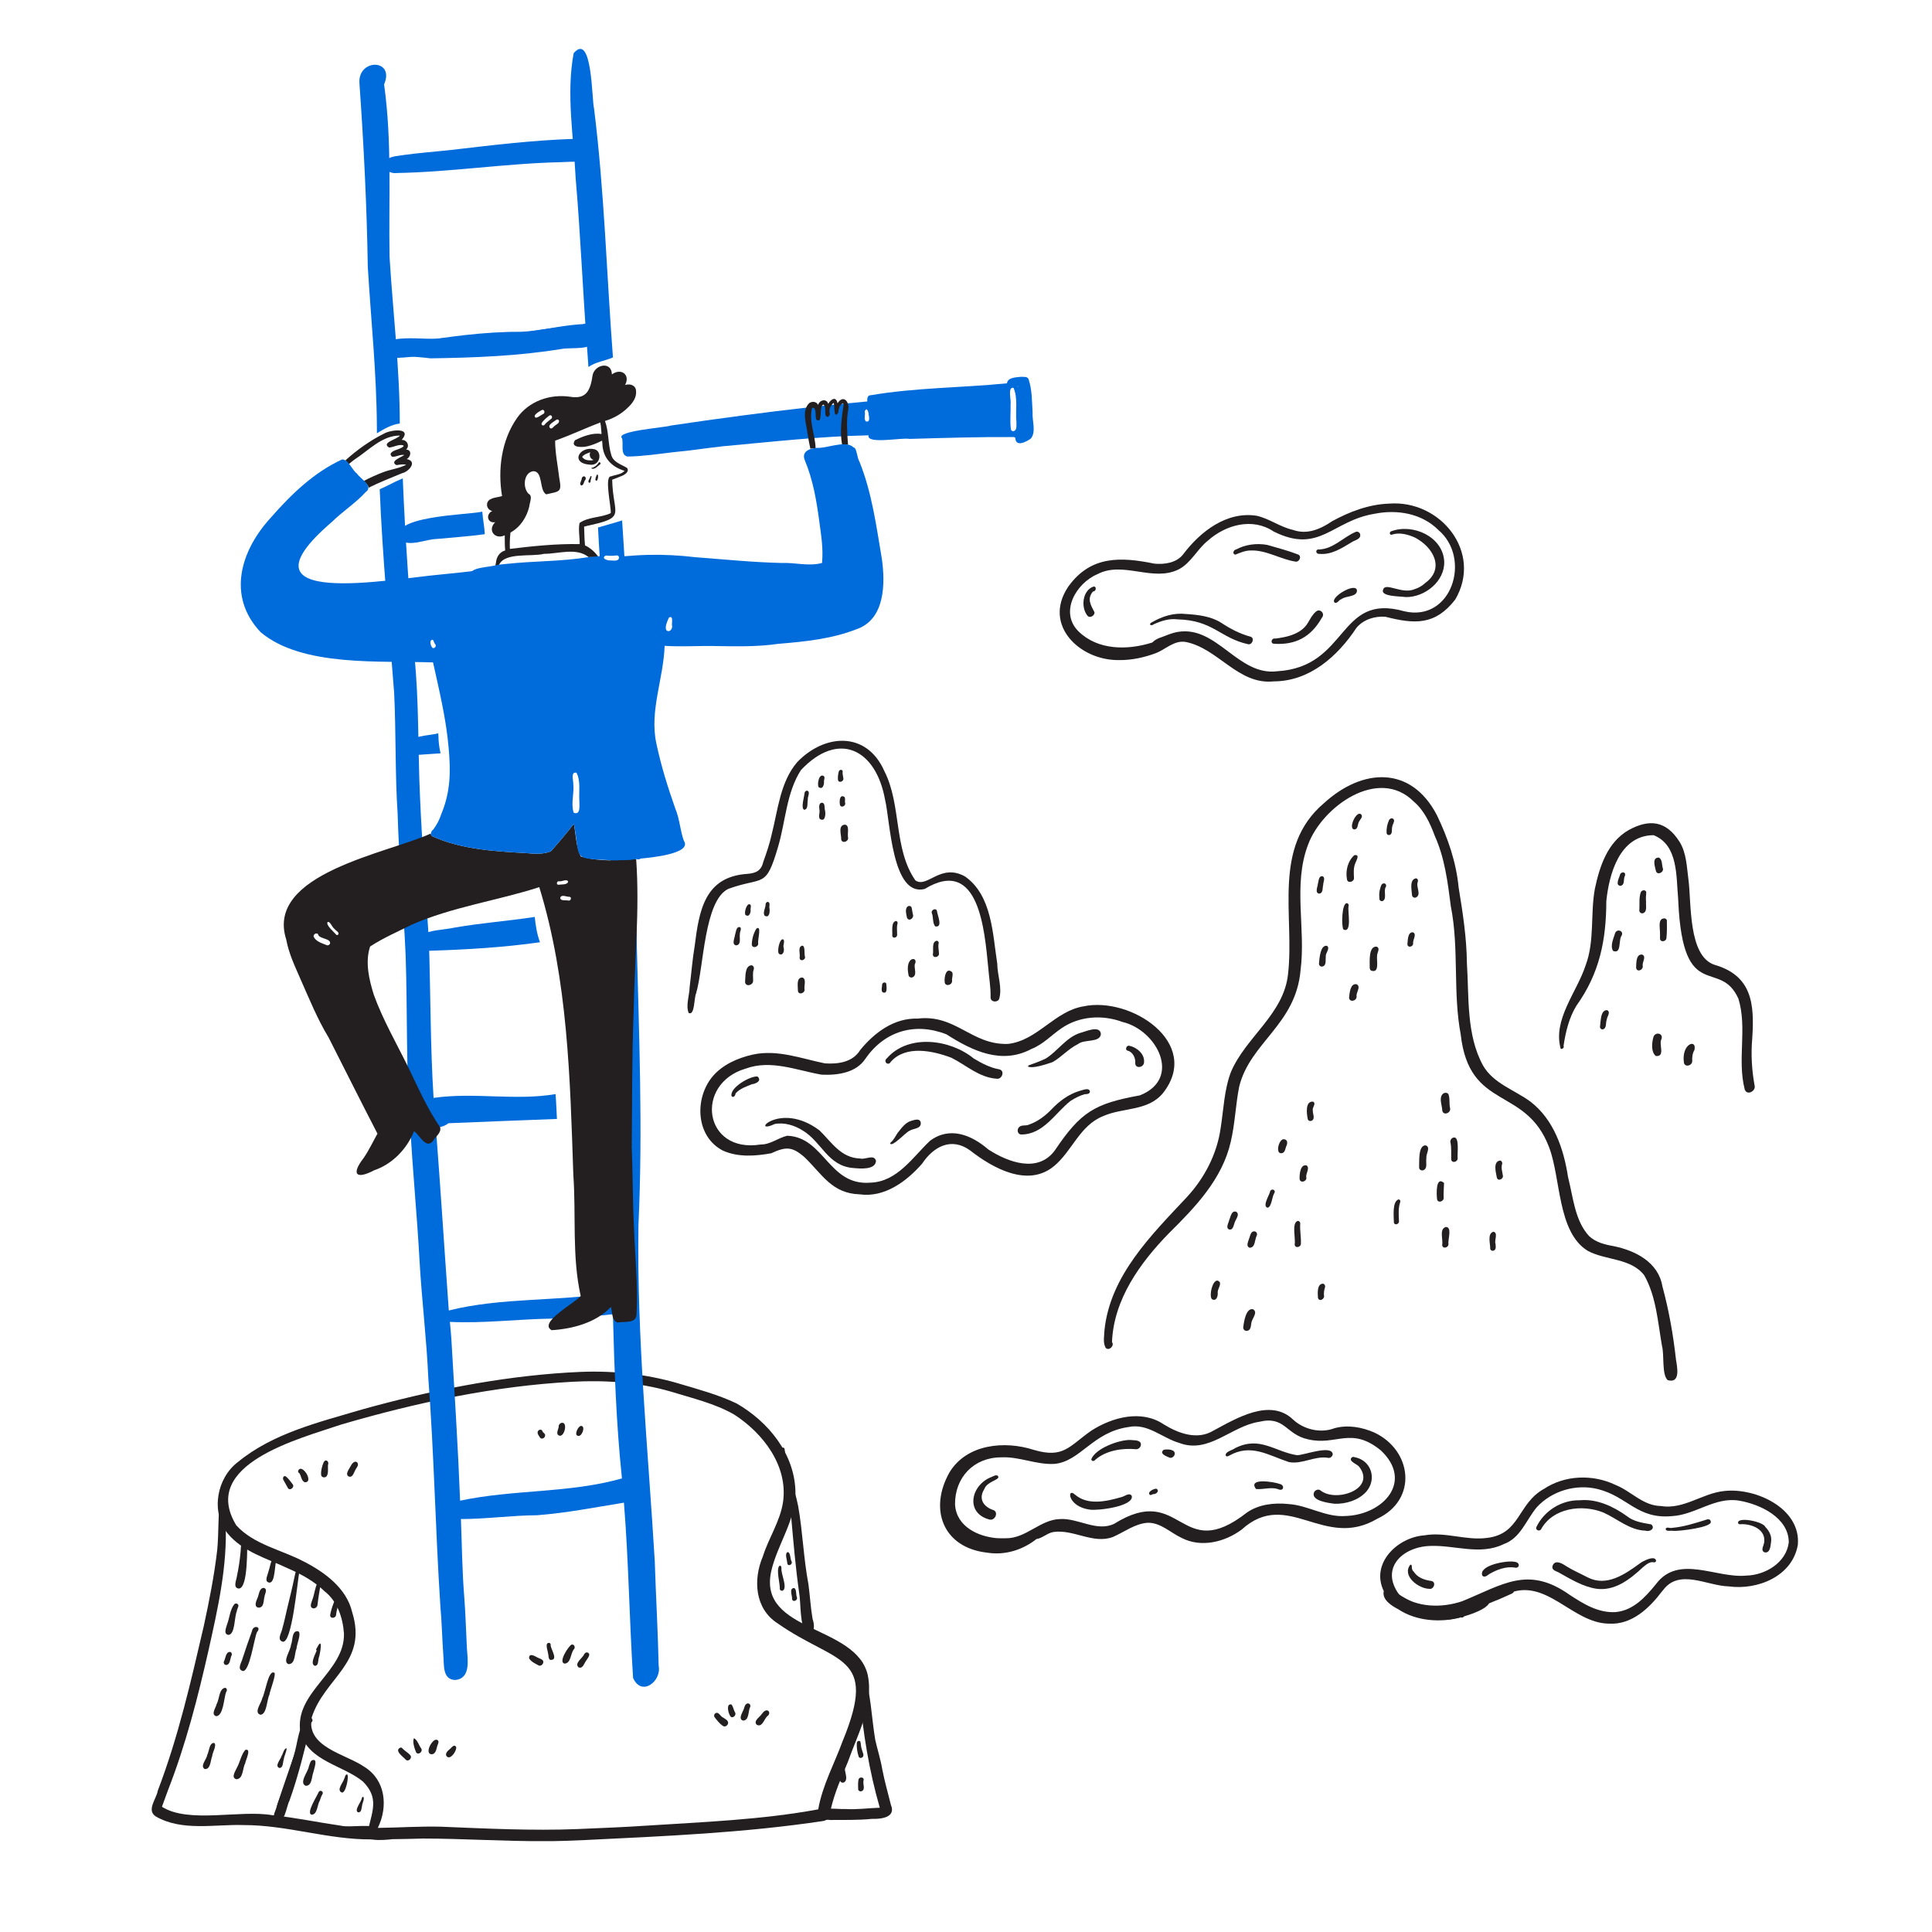 <?xml version="1.0" encoding="utf-8"?>
<!-- Generator: Adobe Illustrator 27.5.0, SVG Export Plug-In . SVG Version: 6.00 Build 0)  -->
<svg version="1.1" id="Layer_1" xmlns="http://www.w3.org/2000/svg" xmlns:xlink="http://www.w3.org/1999/xlink" x="0px" y="0px"
	 viewBox="0 0 2000 2000" style="enable-background:new 0 0 2000 2000;" xml:space="preserve">
<rect style="fill:#FFFFFF;" width="2000" height="2000"/>
<g>
	<path style="fill:#231F20;" d="M563.613,1905.948c-42.021,0.253-83.975-2.691-125.969-2.685
		c-10.508,0.358-21.015,0.477-31.525,0.647c-8.012,0.964-37.62,3.835-24.698-11.061c4.418-19.148,10.55-32.094-5.625-48.528
		c-21-17.328-57.107-21.1-64.886-51.32c-6.493-41.348,46.297-62.332,45.156-102.057c-1.232-16.514-6.735-33.197-20.16-43.735
		c0.207,0.199,0.418,0.395,0.625,0.59c-10.86-10.701-24.303-18.061-38.184-24.098c0.134,0.059,0.27,0.118,0.405,0.177
		c-21.935-10.495-47.722-17.364-63.527-36.981c-17.105-22.259-10.888-56.795,11.134-73.477
		c36.382-29.899,83.816-41.084,128.069-54.248c69.763-19.429,141.274-33.849,213.649-38.343c-0.026,0.001-0.052,0.002-0.078,0.003
		c1.849-0.066,3.686-0.252,5.539-0.265c-0.013,0.001-0.026,0.001-0.04,0.002c36.988-2.277,73.793,1.206,109.391,11.705
		c-0.211-0.055-0.426-0.109-0.637-0.164c20.244,6.008,41.002,11.561,60.11,20.636c33.303,19.087,60.812,52.875,61.097,92.65
		c-0.166,29.405-18.99,53.737-25.222,81.729c-13.283,63.084,88.084,54.599,100.069,106.864c6.394,31.255-10.601,61.54-20.727,90.289
		c-6.571,15.615-13.447,31.212-17.344,47.758c-0.854,5.015-1.607,11.638-7.537,12.972c-81.868,12.365-164.888,15.781-247.535,19.812
		c0.055-0.003,0.111-0.006,0.166-0.009C591.435,1905.425,577.526,1906.045,563.613,1905.948z M456.335,1890.987
		c47.162,1.916,94.415,4.335,141.629,2.449c-0.031,0.002-0.061,0.003-0.092,0.005c0.198-0.01,0.395-0.02,0.592-0.029
		c-0.179,0.008-0.356,0.017-0.534,0.027c1.289-0.062,2.577-0.124,3.87-0.183c-0.266,0.012-0.531,0.023-0.797,0.035
		c22.634-0.982,45.267-1.814,67.871-3.371c-0.014,0.001-0.028,0.001-0.042,0.002c59.502-3.834,119.459-6.054,178.191-16.886
		c4.378-25.189,17.047-47.818,25.648-71.647c-0.117,0.324-0.234,0.648-0.352,0.973c37.334-90.795-6.455-79.065-67.525-122.007
		c-23.534-15.189-25.243-45.263-15.086-69.146c6.053-19.299,18.048-36.449,20.955-56.734c5.098-37.255-20.744-70.833-50.599-90.108
		c-20.135-11.596-43.422-16.926-65.502-23.758c-33.37-9.7-67.89-12.087-102.469-10.185c0.223-0.008,0.441-0.02,0.664-0.031
		c-81.3,4.404-161.46,21.448-239.457,44.269c-43.139,14.702-147.368,40.943-108.633,104.448c-0.052-0.069-0.104-0.138-0.156-0.206
		c18.272,20.219,47.06,25.353,70.386,37.794c21.411,10.984,43.858,27.5,49.646,52.12c16.487,52.509-28.532,67.775-41.838,109.028
		c-6.106,31.007,35.168,37.764,54.532,51.242c22.094,13.649,24.638,41.29,13.878,63.157
		C412.79,1891.981,434.586,1890.45,456.335,1890.987z"/>
	<path style="fill:#231F20;" d="M384.687,1904.146c-44.757,0.359-87.746-14.943-132.516-14.837
		c-30.034-0.979-63.657,6.776-90.926-8.943c-9.944-6.572,0.761-18.129,2.12-26.787c21.253-55.432,34.378-113.383,47.762-171.09
		c5.559-25.732,10.686-51.612,13.717-77.777c1.796-18.021,0.533-37.366,3.517-54.738c7.858-3.489,4.364,22.058,5.19,26.413
		c2.015,44.727-8.069,88.823-17.739,132.22c-11.06,48.891-23.552,97.557-41.799,144.323c0.019-0.053,0.038-0.106,0.057-0.159
		c-0.088,0.244-0.177,0.487-0.266,0.73c0.018-0.049,0.036-0.097,0.054-0.146c-1.667,4.601-3.375,9.193-5.046,13.795
		c0.086-0.238,0.172-0.473,0.258-0.711c-0.474,1.31-0.992,2.616-1.41,3.947c27.79,17.618,80.562,2.889,114.22,8.707
		c-0.005,0-0.009-0.001-0.013-0.001c0.259,0.026,0.518,0.052,0.777,0.078c-0.087-0.009-0.175-0.018-0.262-0.028
		c0.167,0.016,0.334,0.033,0.501,0.05c-0.078-0.008-0.156-0.015-0.235-0.022c0.259,0.026,0.518,0.051,0.777,0.078
		c-0.033-0.003-0.066-0.007-0.1-0.01c23.37,2.505,46.39,7.387,69.631,10.721c9.449,2.339,32.909-2.632,38.333,3.287
		C394.16,1897.816,389.934,1904.34,384.687,1904.146z"/>
	<path style="fill:#231F20;" d="M839.594,1881.474c0.516-12.952,26.144-8.26,35.14-8.791c12.009,0.77,24.014-0.934,36.013-1.36
		c-11.101-38.41-17.42-77.708-20.867-117.463c-0.89-5.902-1.264-11.9-2.88-17.668c-1.244-3.398-2.679-7.923,1.282-10.082
		c2.854-1.848,7.106,0.868,5.489,4.27c8.147,22.731,8.253,47.41,12.347,71.021c2.333,10.13,5.515,20.055,7.242,30.33
		c2.384,12.36,5.88,24.461,8.91,36.672c5.608,13.249-10.653,14.805-19.945,14.496c0.04-0.002,0.08-0.005,0.12-0.007
		c-14.558,1.482-29.071,0.973-43.651,1.143C852.685,1882.44,841.842,1890.118,839.594,1881.474z"/>
	<path style="fill:#231F20;" d="M835.087,1690.026c-7.435-5.567-5.887-31.559-7.845-41.323c-3.704-26.502-5.999-53.131-8.333-79.766
		c-2.018-15.689-6.741-30.844-9.056-46.48c0.031,0.152,0.059,0.305,0.09,0.457c-0.398-5.839-7.354-22.577,0.62-24.485
		c1.108,0.201,1.749,1.207,1.715,2.271c0.002-0.018,0.004-0.037,0.006-0.055c2.244,19.91,10.136,38.953,14.011,58.637
		c4.706,26.694,5.516,53.927,10.58,80.617c1.62,11.967,2.239,24.065,4.298,35.978
		C843.201,1681.744,844.326,1691.549,835.087,1690.026z"/>
	<path style="fill:#231F20;" d="M807.278,1645.128c0.253-6.348-3.924-19.507-0.654-24.047c3.447-1.268,1.73,3.747,2.568,5.555
		c-0.016-0.086-0.031-0.172-0.047-0.254c0.356,4.813,5.847,17.364,1.283,20.184C809.21,1647.063,807.582,1646.548,807.278,1645.128z
		"/>
	<path style="fill:#231F20;" d="M815.04,1618.727c0.018-3.017-3.169-10.9,0.44-12.004c3.034,0.395,2.361,7.326,4.033,9.816
		C820.772,1619.28,816.131,1621.972,815.04,1618.727z"/>
	<path style="fill:#231F20;" d="M819.948,1655.345c0.358-3.469-3.466-11.152,2.097-11.442c2.841,1.247,1.672,6.969,2.966,9.746
		C825.917,1656.813,820.665,1659.111,819.948,1655.345z"/>
	<path style="fill:#231F20;" d="M888.913,1818.526c-1.498-4.652-2.298-9.74-1.922-14.609c0.356-1.583,2.744-2.468,3.691-0.932
		c0.612,2.679,0.52,5.688,1.599,8.397c0.553,2.605,3.17,6.225,0.023,8.082C891.173,1820.107,889.417,1819.903,888.913,1818.526z"/>
	<path style="fill:#231F20;" d="M869.699,1843.354c-0.954-4.886-0.343-9.987-0.325-14.938c0.293-3.145,5.432-3.654,5.189-0.044
		c0.006-0.065,0.012-0.13,0.018-0.194c-1.077,5.123,4.331,13.934-0.909,16.985C872.112,1845.815,870.163,1845.131,869.699,1843.354z
		"/>
	<path style="fill:#231F20;" d="M888.353,1852.142c-0.073-3.148-0.254-6.344,0.289-9.457c0.487-3.916,6.734-3.348,5.222,0.805
		c0.003-0.008,0.006-0.016,0.009-0.023c-0.886,3.513,2.505,9.258-2.226,10.867C890.179,1854.721,888.437,1853.791,888.353,1852.142z
		"/>
	<path style="fill:#231F20;" d="M247.153,1644.472c-6.306-0.848-2.417-8.548-1.949-12.512c1.791-8.408,3.087-16.906,3.854-25.467
		c-0.008,0.089-0.015,0.179-0.021,0.268c0.013-0.168,0.027-0.336,0.043-0.504c-0.007,0.073-0.013,0.146-0.02,0.22
		c0.223-3.437,0.945-23.329,7.117-15.188c0,0,0,0,0.001-0.001C255.579,1599.87,257.279,1644.421,247.153,1644.472z"/>
	<path style="fill:#231F20;" d="M236.476,1692.448c-5.499-0.753-2.28-7.569-1.402-10.945c2.632-6.771,2.953-15.145,7.542-20.874
		c1.561-1.462,4.36-0.422,4.232,1.831c-0.448,1.959-1.592,3.704-1.791,5.802C242.505,1674.005,243.52,1691.978,236.476,1692.448z"/>
	<path style="fill:#231F20;" d="M278.792,1638.287c-5.521-0.808-1.837-7.317-1.105-10.644c1.738-5.392,2.633-11.171,5.113-16.274
		c1.462-3.156,6.443-1.333,3.851,1.776C283.979,1618.678,285.325,1638.813,278.792,1638.287z"/>
	<path style="fill:#231F20;" d="M267.867,1664.254c-5.114-0.53-2.933-6.258-1.595-9.328c1.951-3.549,1.669-11.164,6.926-11.126
		c4.263,1.28,0.871,6.346,0.558,9.24C272.665,1656.986,273.49,1664.038,267.867,1664.254z"/>
	<path style="fill:#231F20;" d="M250.926,1729.685c-5.824-1.943-0.649-9.064,0.183-12.926c3.138-9.41,6.244-18.83,9.7-28.129
		c1.125-6.969,10.493-4.854,5.237,0.887C263.003,1696.079,258.292,1732.313,250.926,1729.685z"/>
	<path style="fill:#231F20;" d="M223.674,1776.604c-5.622-1.97-0.187-8.752,0.554-12.488c-0.002,0.006-0.005,0.013-0.007,0.019
		c2.935-4.876,2.317-15.673,8.663-16.925c2.072,0.116,2.581,2.794,1.302,4.15C231.663,1757.406,231.477,1776.407,223.674,1776.604z"
		/>
	<path style="fill:#231F20;" d="M233.717,1723.548c-1.586-0.281-2.484-2.043-1.957-3.535c1.852-3.133,1.736-9.927,6.308-9.969
		c1.71,0.292,2.341,2.314,1.586,3.737C238.095,1716.976,238.531,1723.76,233.717,1723.548z"/>
	<path style="fill:#231F20;" d="M324.627,1664.993c-5.405-0.75-1.697-6.899-0.922-10.055c1.465-2.682,4.302-23.646,8.73-17.809
		c-0.001-0.005-0.002-0.01-0.004-0.014c-1.31,8.081-2.922,16.153-3.758,24.323C328.455,1663.368,326.566,1665.043,324.627,1664.993z
		"/>
	<path style="fill:#231F20;" d="M298.751,1722.735c-6.912-2.25,2.395-14.733,2.436-19.938c2.142-4.304,0.527-14.836,7.266-14.177
		c4.267,1.325-1.495,13.969-1.478,17.954C304.686,1711.605,306.03,1722.558,298.751,1722.735z"/>
	<path style="fill:#231F20;" d="M292.372,1699.402c-6.158-2.143-0.451-9.835,0.042-14.113c1.84-6.315,3.133-12.77,4.626-19.172
		c2.649-10.972,5.423-21.921,7.695-32.98c0.796-2.401,0.608-8.181,4.32-7.321c0.645,0.352,0.843,1.034,0.744,1.695
		c0.006-0.004,0.012-0.007,0.018-0.011C307.966,1636.457,302.17,1703.003,292.372,1699.402z"/>
	<path style="fill:#231F20;" d="M269.773,1775.097c-7.744-1.905,1.218-12.64,1.773-17.453c-0.059,0.152-0.113,0.305-0.168,0.457
		c3.058-4.611,6.241-29.345,12.276-26.618c3.184,0.25-4.434,19.213-4.728,22.806
		C276.223,1759.565,276.334,1774.486,269.773,1775.097z"/>
	<path style="fill:#231F20;" d="M244.64,1841.854c-5.772-1.743-0.965-8.199,0.441-11.621c3.411-5.941,4.43-13.61,8.862-18.77
		c6.905-1.802,0.11,11.02-0.162,14.09C250.902,1830.566,252.03,1841.646,244.64,1841.854z"/>
	<path style="fill:#231F20;" d="M211.809,1831.298c-5.005-3.339,2.199-10.018,2.66-14.469c2.11-3.58,1.967-12.685,7.163-12.567
		c3.262,2.075-1.871,10.138-1.955,13.665C217.84,1822.172,218.208,1831.969,211.809,1831.298z"/>
	<path style="fill:#231F20;" d="M289.358,1830.245c-5.584-1.891,1.267-9.059,2.152-12.523c1.647-2.397,2.163-7.349,5.162-8.052
		c0.165,3.51-2.508,7.858-2.944,11.736c0.01-0.044,0.019-0.088,0.029-0.134c-0.019,0.093-0.04,0.185-0.063,0.277
		c0.012-0.046,0.022-0.091,0.032-0.136C292.677,1824.311,293.398,1829.874,289.358,1830.245z"/>
	<path style="fill:#231F20;" d="M341.778,1672.02c0.619-4.732,5.401-20.658,9.83-22.095c2.327-0.293,2.755,2.961,0.989,4.009
		c-1.899,5.814-4.017,11.692-4.694,17.797C347.693,1675.263,341.7,1676.105,341.778,1672.02z"/>
	<path style="fill:#231F20;" d="M325.98,1724.477c-5.552-1.746,0.745-12.586,2.016-16.299c-1.884,0.613-0.084-1.882,0.254-2.564
		c-0.007,0.01-0.013,0.02-0.019,0.031c6.494-12.734,3.147,6.754,1.786,10.495C329.056,1718.958,330.074,1724.24,325.98,1724.477z"/>
	<path style="fill:#231F20;" d="M284.613,1883.873c-3.175-4.18,1.036-9.588,1.894-14.008c6.453-20.159,13.684-40.058,20.395-60.129
		c3.572-8.488,5.446-27.98,14.034-31.802c2.493,0.184,3.638,3.909,1.249,5.142c-6.553,27.296-13.106,54.601-22.561,81.105
		C296.201,1870.135,294.986,1890.391,284.613,1883.873z"/>
	<path style="fill:#231F20;" d="M289.182,1878.205c-8.505-2.209,3.829-22.297,4.518-28.496c4.938-13.854,9.814-27.773,12.944-42.173
		c-0.023,0.101-0.046,0.202-0.068,0.302c0.986-4.399,6.628-36.735,13.878-27.924c0.007-0.006,0.013-0.012,0.02-0.018
		c-6.424,26.286-9.332,52.864-19.771,78.402C297.312,1864.293,297.718,1877.892,289.182,1878.205z"/>
	<path style="fill:#231F20;" d="M316.448,1848.664c-7.281-3.105,2.598-14.653,3.277-20.063c-0.055,0.148-0.109,0.297-0.164,0.445
		c0.925-2.17,1.236-4.76,2.91-6.512c0,0,0,0,0,0c7.462-3.565,2.554,8.802,1.902,12.155
		C322.531,1839.282,323.163,1848.799,316.448,1848.664z"/>
	<path style="fill:#231F20;" d="M322.76,1878.544c-6.6-1.051,5.915-19.883,7.382-23.899c1.985-2.142,5.195,0.394,3.591,2.829
		c-1.316,1.881-1.739,4.258-2.616,6.37C328.46,1867.981,328.621,1878.399,322.76,1878.544z"/>
	<path style="fill:#231F20;" d="M353.545,1855.49c-5.441-2.785,1.819-10.092,2.725-14.136c1.04-1.325,0.944-4.863,3.173-4.411
		C361.57,1838.371,357.846,1857.682,353.545,1855.49z"/>
	<path style="fill:#231F20;" d="M370.796,1876.113c-4.804-1.818,3.493-11.112,3.809-14.837c0.105-0.725,0.907-1.453,1.675-1.05
		c1.203,2.614-1.364,6.262-1.488,9.203c0.02-0.086,0.039-0.172,0.059-0.258C374.09,1871.634,374.49,1876.416,370.796,1876.113z"/>
	<path style="fill:#231F20;" d="M298.093,1540.492c-1.383-2.572-2.843-5.103-4.258-7.656c-1.3-1.674-1.31-4.76,1.36-4.848
		c3.142,1.913,5.546,5.741,7.934,8.699C305.11,1539.599,300.217,1543.644,298.093,1540.492z"/>
	<path style="fill:#231F20;" d="M315.406,1534.392c-3.487-1.485-3.585-6.522-5.543-9.445c-1.206-0.331-1.541-1.753-1.046-2.817
		c-0.007,0.018-0.013,0.036-0.02,0.054C312.783,1514.556,325.508,1534.979,315.406,1534.392z"/>
	<path style="fill:#231F20;" d="M332.398,1526.296c-0.217-4.455,1.098-8.801,2.773-12.867c-0.056,0.104-0.108,0.209-0.163,0.313
		c0.001-0.004,0.002-0.008,0.003-0.012c-0.004,0.018-0.015,0.034-0.023,0.051c0.008-0.011,0.014-0.021,0.018-0.033
		c-0.014,0.05-0.029,0.1-0.043,0.15c2.007-4.094,6.03-1.291,4.615,2.555c0.012-0.133,0.023-0.266,0.035-0.395
		c-0.48,3.868,0.688,8.32-1.261,11.828C336.643,1530.393,332.307,1529.643,332.398,1526.296z"/>
	<path style="fill:#231F20;" d="M361.163,1528.572c-4.532-2.413,0.521-7.965,1.941-11.031c1.232-2.509,4.499-6.458,7.063-3.133
		c-0.055-0.076-0.112-0.149-0.17-0.224c1.912,2.929-1.535,5.634-2.516,8.276C366.098,1524.979,364.94,1529.681,361.163,1528.572z"/>
	<path style="fill:#231F20;" d="M559.234,1488.429c-1.27-1.953-3.644-4.542-2.317-6.945c0.994-1.972,4.353-2.051,4.698,0.411
		c0.736,1.34,2.501,1.99,2.681,3.624C564.709,1488.091,561.177,1490.543,559.234,1488.429z"/>
	<path style="fill:#231F20;" d="M579.214,1486.212c-4.257-1.089-1.477-5.984-0.87-8.771c-0.462-2.249,1.498-4.654,3.812-4.592
		C587.76,1473.086,584.152,1487.442,579.214,1486.212z"/>
	<path style="fill:#231F20;" d="M598.089,1486.315c-4.162-0.951,0.852-11.158,3.933-10.164
		C606.39,1477.007,602.054,1488.082,598.089,1486.315z"/>
	<path style="fill:#231F20;" d="M557.774,1724.145c-3.562-1.935-7.99-3.859-10.059-7.476c-0.203-6.388,6.464-1.938,9.407-0.43
		c-0.044-0.019-0.088-0.039-0.133-0.058c2.543,1.054,6.764,2.151,5.132,5.774C561.447,1723.552,559.504,1724.783,557.774,1724.145z"
		/>
	<path style="fill:#231F20;" d="M569.426,1718.277c-2.051-1.5-1.392-4.664-2.091-6.88c-0.475-2.891-1.625-5.751-1.413-8.713
		c0.518-3.136,5.003-2.401,4.07,0.855c-0.004-0.098-0.012-0.195-0.016-0.289C570.4,1707.594,578.552,1719.217,569.426,1718.277z"/>
	<path style="fill:#231F20;" d="M584.477,1722.182c-6.965-1.371,3.962-17.887,7.085-19.657c3.18-0.877,4.476,3.459,2.144,5.242
		C590.649,1712.114,590.924,1721.832,584.477,1722.182z"/>
	<path style="fill:#231F20;" d="M598.962,1726.053c-4.651-4.116,3.528-9.156,5.394-12.895c0.655-1.434,1.901-2.863,3.669-2.534
		c4.468,1.543,0.069,6.19-1.293,8.59C604.692,1721.813,603.333,1727.872,598.962,1726.053z"/>
	<path style="fill:#231F20;" d="M420.026,1821.579c-2.561-2.992-12.476-9.43-5.446-12.512c0.833-0.137,1.756,0.293,2.137,1.049
		c2.457,2.539,5.69,4.17,8.012,6.865C427.148,1819.76,422.744,1824.325,420.026,1821.579z"/>
	<path style="fill:#231F20;" d="M430.794,1814.072c-1.619-3.925-4.096-10.884-2.279-14.699c3.661,1.776,5.059,7.416,7.565,10.71
		C438.106,1813.172,433.066,1817.363,430.794,1814.072z"/>
	<path style="fill:#231F20;" d="M446.208,1815.971c-6.704-1.284,1.308-16.24,5.952-14.984c3.81,1.376,0.311,5.375,0.114,7.988
		C451.561,1812.043,450.204,1816.567,446.208,1815.971z"/>
	<path style="fill:#231F20;" d="M462.883,1818.595c-3.181-2.953,0.83-6.408,3.196-8.296c1.631-1.528,4.155-5.055,6.089-1.867
		C473.215,1811.753,466.833,1821.721,462.883,1818.595z"/>
	<path style="fill:#231F20;" d="M748.261,1786.628c-3.382-2.382-6.002-5.674-8.473-8.949c0.061,0.094,0.139,0.173,0.222,0.245
		c-1.244-1.239-0.871-3.253,0.501-4.288c3.498-2.225,5.091,3.37,8.116,4.412c1.893,1.448,5.086,2.648,5.118,5.393
		C753.751,1786.064,750.562,1788.322,748.261,1786.628z"/>
	<path style="fill:#231F20;" d="M756.987,1777.508c-2.803-1.562-6.088-14.926,0.312-12.949c1.786,2.302,2.122,5.747,3.787,8.367
		C762.153,1775.347,759.526,1778.375,756.987,1777.508z"/>
	<path style="fill:#231F20;" d="M769.17,1781.112c-4.825-1.397-1.201-7.066-0.055-10.035c1.67-2.558,1.378-7.544,5.23-7.711
		c2.183,0.024,3.088,2.679,1.952,4.342C774.46,1771.973,775.46,1781.141,769.17,1781.112z"/>
	<path style="fill:#231F20;" d="M783.476,1785.522c-3.417-3.153,0.973-6.605,3.149-8.912c2.334-2.113,4.221-6.758,7.94-5.964
		c2.585,0.941,2.054,4.674-0.126,5.779C791.099,1779.317,789.127,1788.507,783.476,1785.522z"/>
	<path style="fill:#231F20;" d="M1021.873,1607.306c-45.735-5.117-60.628-44.99-38.874-83.266
		c17.842-29.25,57.075-32.885,87.166-23.127c31.139,9.159,36.559-3.905,59.688-19.979c21.69-13.901,51.879-21.954,74.797-6.467
		c15.214,9.377,34.7,16.592,51.353,6.587c23.716-12.734,58.936-34.263,82.655-11.473c-0.025-0.023-0.05-0.047-0.074-0.071
		c11.132,10.375,28.558,14.474,42.89,8.961c13.641-3.76,28.475-1.143,41.231,4.48c39.333,18.572,45.043,69.457,3.229,89.152
		c-55.673,33.023-92.854-31.808-140.546,11.3c-17.445,12.955-41.988,19.041-62.086,8.669c-11.644-5.367-21.884-16.162-35.476-15.701
		c-13.139,1.043-23.914,9.516-35.645,14.662c-20.442,7.801-40.886-8.198-61.688-5.11c-6.374,1.011-11.36,6.42-17.569,7.293
		C1058.572,1604.595,1040.096,1610.266,1021.873,1607.306z M1041.064,1592.396c21.142,0.376,35.827-19.452,56.348-19.877
		c18.659-1.123,37.871,13.467,55.825,4.982c-0.27,0.129-0.539,0.262-0.805,0.395c0.605-0.297,1.215-0.594,1.824-0.895
		c-0.27,0.133-0.535,0.262-0.805,0.395c70.471-43.926,67.645,43.008,137.419-11.66c12.339-8.522,28.144-10.265,42.76-8.784
		c-0.103-0.011-0.205-0.021-0.307-0.032c0.258,0.026,0.516,0.053,0.773,0.078c-0.044-0.004-0.087-0.008-0.131-0.012
		c0.076,0.008,0.152,0.016,0.228,0.023c-0.053-0.005-0.106-0.01-0.159-0.015c20.389,1.385,38.593,14.058,59.293,12.351
		c38.61-1.423,70.384-35.846,35.895-68.099c0.075,0.07,0.15,0.141,0.226,0.212c-30.908-25.235-46.145-4.484-75.332-11.456
		c-23.383-5.071-23.821-24.628-50.694-18.14c-28.642,4.299-52.053,33.547-82.607,21.871c-17.698-5.111-32.706-20.608-52.412-16.499
		c-37.262,5.205-49.88,35.623-76.774,38.186c-18.794,1.094-36.515-7.786-55.27-6.77c-28.214,0.005-48.072,20.806-47.693,48.888
		c1.403,22.868,24.12,33.458,44.47,34.861c-0.348-0.035-0.695-0.07-1.039-0.105
		C1035.097,1592.476,1038.065,1592.504,1041.064,1592.396z"/>
	<path style="fill:#231F20;" d="M1130.001,1511.517c0.001,0.002,0.001,0.004,0.002,0.006c-0.171-0.268-0.279-0.582-0.312-0.891
		c0,0,0,0.001-0.001,0.001c0-0.004,0-0.004,0-0.004c0,0,0,0.001,0,0.001c4.255-11.256,28.723-20.2,40.319-19.99
		c3.411,0.492,7.991-0.24,10.47,2.54c1.857,2.982-0.869,7.147-4.274,7.055c-14.441-1.346-31.018,1.195-42.286,10.823
		C1133.148,1512.444,1130.938,1513.017,1130.001,1511.517z"/>
	<path style="fill:#231F20;" d="M1210.664,1508.926c-3.163-1.324-11.101-4.162-5.988-8.118c3.617-0.775,12.659-0.695,11.274,5.011
		C1215.343,1507.927,1212.873,1509.783,1210.664,1508.926z"/>
	<path style="fill:#231F20;" d="M1128.033,1562.739c-23.13-3.068-23.778-23.548-15.133-15.435c-0.061-0.057-0.123-0.115-0.187-0.171
		c13.538,11.669,32.855,7.071,48.397,2.602c3.255-0.734,8.107-5.258,10.529-1.063
		C1173.668,1559.519,1136.006,1564.087,1128.033,1562.739z"/>
	<path style="fill:#231F20;" d="M1189.813,1546.876c-1.674-2.99,5.061-5.94,7.304-5.759c3.673,2.071-0.137,5.859-3.203,5.587
		c0.102-0.02,0.207-0.039,0.309-0.059C1192.718,1546.728,1191.023,1548.659,1189.813,1546.876z"/>
	<path style="fill:#231F20;" d="M1334.312,1513.543c-21.499-7.069-39.364-19.517-61.969-6.605c0.09-0.043,0.18-0.086,0.27-0.129
		c-1.24,0.777-3.273,1.519-3.859-0.414c0.063-3.944,6.979-5.074,9.765-7.243c25.624-13.011,40.889,3.588,64.169,7.274
		c6.843,0.121,36.342-11.276,36.958-0.891c-0.292,1.978-2.16,3.802-4.216,3.7
		C1361.336,1506.582,1348.221,1516.184,1334.312,1513.543z"/>
	<path style="fill:#231F20;" d="M1381.717,1556.694c-6.047-0.745-25.268-2.98-21.341-12.085c1.321-2.204,4.368-3.431,6.583-1.751
		c15.853,12.914,57.726-1.214,40.206-24.269c-1.97-2.87-9.978-5.224-8.68-8.719c0.561-1.279,2.169-2.16,3.452-1.483
		c17.496,2.996,23.835,22.583,12.423,35.796C1406.342,1553.052,1393.458,1557.008,1381.717,1556.694z"/>
	<path style="fill:#231F20;" d="M1324.167,1541.979c0.045,0.03,0.09,0.06,0.135,0.09c-7.664-3.414-16.312,0.156-24.078-0.651
		c-9.034-12.062,19.097-7.326,24.289-5.294C1329.865,1537.078,1329.277,1543.503,1324.167,1541.979z"/>
	<path style="fill:#231F20;" d="M1024.657,1573.109c-25.23-6.289-20.134-34.451,0.177-43.5c2.44-0.658,7.431-4.533,8.648-0.77
		c0.472,3.514-11.594,4.723-14.542,12.653c-6.474,10.302-0.656,18.61,9.961,21.921
		C1033.779,1566.181,1029.764,1574.186,1024.657,1573.109z"/>
	<path style="fill:#231F20;" d="M1665.837,1680.793c-38.526-0.129-65.313-48.854-105.711-30.675
		c0.112-0.038,0.224-0.075,0.336-0.114c-0.264,0.088-0.52,0.175-0.781,0.262c0.031-0.01,0.063-0.021,0.094-0.031
		c-0.046,0.016-0.092,0.031-0.139,0.047c0.028-0.009,0.056-0.018,0.084-0.028c-15.205,5.8-29.275,14.377-44.457,20.26
		c1.818,1.643-0.618,5.006-2.777,3.754c-21.293,5.712-46.336,3.995-65.012-8.372c-6.83-3.572-17.064-9.867-14.995-18.804
		c-13.979-28.651,14.196-55.729,42.024-57.719c21.791-3.883,43.253,5.665,65.002,2.649c34.634-4.146,31.268-35.596,58.989-50.85
		c-0.219,0.148-0.438,0.293-0.656,0.438c21.69-14.687,50.867-15.725,74.284-4.525c-0.019-0.009-0.038-0.017-0.057-0.026
		c0.198,0.087,0.396,0.174,0.594,0.262c-0.004-0.002-0.008-0.003-0.012-0.005c16.04,6.434,28.066,21.316,46.483,21.706
		c23.788,4.006,43.159-13.389,66.049-15.561c32.343-3.561,79.241,18.085,75.935,55.672c-5.532,32.632-41.636,47.196-71.623,43.078
		c-22.443-0.523-51.177-18.845-67.994,4.048c0.038-0.042,0.075-0.083,0.113-0.125c-0.023,0.025-0.046,0.05-0.068,0.074
		c0.184-0.203,0.367-0.406,0.551-0.609c-0.345,0.38-0.688,0.762-1.03,1.144c0.038-0.043,0.075-0.085,0.112-0.128
		c-0.183,0.204-0.364,0.41-0.547,0.613c0.022-0.024,0.044-0.049,0.066-0.073C1707.483,1664.627,1689.389,1682.09,1665.837,1680.793z
		 M1672.467,1668.825c18.24-1.619,30.792-15.48,41.674-28.802c23.428-31.504,62.368-5.87,93.673-8.971
		c19.773-0.491,41.406-13.456,43.927-34.397c-0.08-25.44-29.311-39.365-51.156-43.139c-25.096-4.376-45.483,14.643-69.651,15.959
		c-36.15,3.411-46.103-20.358-76.969-28.005c-22.439-5.541-47.469,1.786-63.125,18.864c-11.024,13.159-16.703,31.923-34.271,38.162
		c-24.386,11.862-50.577,0.844-76.013,1.86c-28.485,0.788-52.322,22.941-32.165,50.319c18.567,13.553,43.973,14.118,65.312,6.894
		c42.195-17.251,68.109-37.079,111.098-6.663C1639.174,1660.34,1654.562,1669.914,1672.467,1668.825z"/>
	<path style="fill:#231F20;" d="M1494.524,1676.461c-22.548-3.396-58.023-15.02-60.384-41.448c0.627-2.824,4.965-1.901,3.073,0.827
		c3.087,6.048,6.686,11.98,12.482,15.809c-0.117-0.078-0.234-0.156-0.352-0.23c0.418,0.276,0.838,0.551,1.257,0.826
		c-0.005-0.003-0.01-0.006-0.015-0.01c29.308,17.108,51.364,23.534,81.56,4.048c2.916-1.662,7.465-4.167,9.452,0.042
		C1546.048,1666.608,1502.214,1678.475,1494.524,1676.461z"/>
	<path style="fill:#231F20;" d="M1515.129,1669.363c-2.819-5.899,28.836-17.403,33.995-21.724c4.884-1.472,15.089-9.369,18.459-3.09
		c0.5,1.865-0.524,4.146-2.258,5.017C1549.171,1657.114,1531.521,1663.928,1515.129,1669.363z"/>
	<path style="fill:#231F20;" d="M1703.463,1584.54c-16.509-0.495-29.084-12.22-43.489-18.71
		c-22.153-9.023-52.702-4.957-64.851,17.566c-0.004,0-0.004,0-0.004,0.004c-1.806,2.047-5.54,0.595-4.841-2.251
		c-0.009,0.02-0.017,0.04-0.026,0.059c0-0.004,0-0.004,0-0.004c8.003-17.064,25.985-28.483,44.939-28.137
		c-0.004,0-0.009,0-0.013,0.001c0.194-0.009,0.388-0.019,0.582-0.027c-0.003,0-0.006,0-0.009,0
		c17.488-1.541,34.319,6.411,48.231,16.312c-0.03-0.02-0.06-0.039-0.09-0.059c7.4,6.016,16.554,7.13,25.505,8.772
		C1713.924,1582.099,1707.943,1586.139,1703.463,1584.54z"/>
	<path style="fill:#231F20;" d="M1732.239,1584.75c-2.21-0.596-8.358,1.26-7.856-2.375c1.279-2.07,4.362-0.081,6.419-0.724
		c-0.042,0.001-0.083,0.002-0.126,0.005c11.898-0.953,23.463-4.682,34.816-8.199c-0.137,0.047-0.273,0.094-0.414,0.141
		c2.086-0.916,5.447-1.675,5.891,1.446C1773.192,1581.193,1737.103,1585.268,1732.239,1584.75z"/>
	<path style="fill:#231F20;" d="M1652.202,1644.616c-13.513-2.165-25.631-9.551-37.438-16.12c-2.999-2.074-9.008-2.593-7.539-7.563
		c2.269-6.684,9.8-2.649,13.738,0.129c7.244,4.592,15.185,7.918,22.752,11.918c19.49,9.875,38.268-3.231,53.697-14.432
		c3.029-2.533,16.729-9.384,16.931-2.487c-0.399,0.918-1.419,1.508-2.403,1.211c-4.168-0.952-7.938,2.547-10.988,4.953
		c0.008-0.007,0.017-0.015,0.025-0.022c-0.138,0.12-0.276,0.239-0.416,0.358c0.078-0.067,0.154-0.133,0.231-0.199
		C1687.487,1634.787,1671.64,1647.443,1652.202,1644.616z"/>
	<path style="fill:#231F20;" d="M1534.485,1631.114c-4.17-10.777,25.268-15.833,32.733-14.43c7.449,0.495,5.667,7.368,0.919,6.091
		c-9.156-1.535-18.966,2.219-26.771,6.896C1539.415,1631.094,1536.693,1633.447,1534.485,1631.114z"/>
	<path style="fill:#231F20;" d="M1479.596,1644.744c-11.173-0.115-28.568-13.475-19.735-24.872c3.094-0.833,0.109,4.342,3.571,7.044
		c-0.078-0.102-0.156-0.203-0.234-0.305c0.547,0.715,1.09,1.434,1.637,2.148c-0.033-0.042-0.066-0.084-0.099-0.127
		c0.137,0.18,0.273,0.36,0.411,0.537c-0.086-0.113-0.176-0.227-0.262-0.344c4.081,5.042,10.882,6.94,17.066,7.844
		C1487.099,1637.842,1484.213,1645.669,1479.596,1644.744z"/>
	<path style="fill:#231F20;" d="M1827.083,1607.092c-5.653-1.778-0.345-8.036-0.674-11.936
		c0.711-12.807-14.535-18.097-25.193-17.252c-1.133,0.156-2.047-0.77-2.023-1.879c0.799-6.026,26.273-0.629,28.214,4.582
		c4.305,4.369,7.101,9.919,5.926,16.165C1832.794,1600.623,1832.458,1607.598,1827.083,1607.092z"/>
	<path style="fill:#231F20;" d="M889.839,1236.366c-28.792-0.922-38.703-20.839-57.067-38.496c0.121,0.113,0.242,0.227,0.363,0.34
		c-13.196-11.627-19.606-11.28-34.828-4.331c-16.403,2.957-33.958,4.254-49.664-2.635c-28.595-14.459-30.064-54.376-10.749-77.172
		c10.483-12.177,26.005-18.893,41.405-22.371c25.456-5.527,49.965,4.059,74.575,9.093c13.678,0.917,28.841-1.135,36.553-13.75
		c14.804-18.111,35.038-33.32,59.458-32.6c39.698-4.712,55.684,27.475,93.575,26.217c30.694-3.427,48.375-34.323,78.702-38.976
		c-0.289,0.055-0.574,0.109-0.863,0.164c49.139-10.837,123.445,37.981,82.57,89.755c-15.534,18.914-41.434,14.679-61.816,23.777
		c-24.451,9.629-32.063,36.316-51.206,51.992c-26.995,22.087-63.206,1.823-86.496-16.392c-19.31-14.081-37.845-4.266-49.781,13.63
		C938.516,1223.003,915.539,1240.022,889.839,1236.366z M900.981,1224.283c27.736-0.867,43.599-26.114,61.701-43.301
		c20.554-15.309,42.975-6.134,60.388,8.909c20.484,13.279,51.394,24.823,68.891,1.002c26.744-39.703,40.872-48.423,87.989-56.956
		c43.959-17.296,17.788-67.743-18.182-76.071c-20.76-7.7-44.639-6.019-63.071,6.697c-10.297,7.058-19.018,16.644-30.838,21.259
		c-30.993,16.612-61.197,2.072-88.056-15.055c-32.464-12.809-64.01-3.549-83.927,25.194c-9.681,14.757-29.093,17.297-45.423,16.53
		c-25.886-4.539-52.446-15.846-78.61-6.25c-53.245,15.777-43.51,87.986,15.575,78.549c10.133,0.093,17.992-6.815,27.421-9.066
		C853.332,1177.001,857.782,1227.794,900.981,1224.283z"/>
	<path style="fill:#231F20;" d="M883.422,1209.147c-26.69-2.085-32.463-26.769-52.418-38.848c0.164,0.109,0.328,0.219,0.492,0.328
		c-8.645-5.615-19.548-9.075-29.848-7.008c0.105-0.02,0.215-0.039,0.32-0.059c-26.483,12.252,4.687-24.613,46.324,6.59
		c12.798,12.432,22.133,28.515,42.167,29.142c5.174,1.523,14.43-4.912,16.377,2.419
		C906.249,1211.362,890.316,1209.74,883.422,1209.147z"/>
	<path style="fill:#231F20;" d="M921.602,1184.048c-0.176-0.629,0.195-1.223,0.699-1.559c2.956-2.557,4.531-6.162,6.667-9.346
		c-0.042,0.061-0.085,0.123-0.128,0.186c0.191-0.277,0.383-0.559,0.578-0.836c-0.098,0.141-0.195,0.285-0.293,0.426
		c3.97-4.883,7.864-10.896,14.265-12.641c3.303-0.96,9.061-3.098,9.793,2.012c0.452,6.581-7.78,5.65-11.71,8.327
		C937.338,1172.376,924.559,1186.92,921.602,1184.048z"/>
	<path style="fill:#231F20;" d="M1031.662,1116.67c-18.053-1.235-31.384-13.943-46.739-21.675
		c-19.321-7.319-47.101-13.26-62.664,4.022c-2.629,5.056-8.479-0.01-4.075-3.574c22.262-25.328,65.458-19.593,89.636,0.181
		c8.34,5.04,16.963,9.65,26.67,11.355C1040.647,1108.412,1037.26,1117.765,1031.662,1116.67z"/>
	<path style="fill:#231F20;" d="M1064.262,1104.18c-0.074-0.633,0.387-1.336,1.023-1.477c5.977-2.1,11.971-4.319,17.684-7.109
		c-0.133,0.063-0.266,0.129-0.398,0.191c12.407-7.684,20.743-21.484,35.219-26.393c5.746-1.349,20.734-8.6,21.855,0.916
		c-0.771,9.466-16.963,5.142-23.552,10.437c-9.788,4.694-17.018,13.334-26.37,18.717
		C1083.476,1101.552,1069.699,1106.371,1064.262,1104.18z"/>
	<path style="fill:#231F20;" d="M1175.176,1100.503c0.63-5.035-2.547-11.571-7.699-12.789c0.046,0.005,0.092,0.009,0.138,0.014
		c-3.542-0.608-1.602-6.002,1.524-5.143c-0.051-0.013-0.103-0.026-0.154-0.039c7.699,1.566,16.01,8.358,15.328,16.871
		C1184.545,1104.989,1175.266,1106.981,1175.176,1100.503z"/>
	<path style="fill:#231F20;" d="M1057.193,1174.428c-4.014-0.082-4.821-5.414-2.109-7.738c2.603-2.456,6.571-1.012,9.681-2.351
		c9.388-3.159,17.223-9.146,24.013-16.22c7.877-8.242,17.143-15.163,28.13-18.628c3.148-0.59,10.33-4.291,11.391,0.311
		c-0.112,3.015-3.28,2.745-5.462,2.922c-5.157,1.489-9.97,3.978-14.484,6.853c0.056-0.037,0.112-0.074,0.168-0.112
		c-0.043,0.029-0.087,0.058-0.13,0.086c0.024-0.016,0.048-0.032,0.072-0.049c-0.126,0.083-0.252,0.167-0.379,0.25
		c0.026-0.017,0.051-0.033,0.077-0.05C1092.118,1152.299,1080.266,1174.395,1057.193,1174.428z"/>
	<path style="fill:#231F20;" d="M757.271,1134.648c-1.963-8.774,19.516-21.08,26.913-20.251c4.79,4.359-1.532,7.479-5.681,7.964
		c-5.989,2.365-12.621,4.605-17.021,9.518C761.359,1133.913,759.355,1137.019,757.271,1134.648z"/>
	<path style="fill:#231F20;" d="M1318.52,705.371c-36.922,3.783-57.498-34.34-91.239-40.848
		c-11.917-1.886-20.557,7.712-30.964,11.688c-12.135,4.521-25.092,7.26-38.078,7.106c-40.233,0.494-78.684-35.868-52.875-75.246
		c-0.034,0.048-0.067,0.096-0.1,0.144c0.272-0.395,0.545-0.789,0.819-1.183c-0.16,0.227-0.316,0.457-0.477,0.684
		c0.399-0.573,0.794-1.15,1.192-1.724c-0.112,0.162-0.222,0.323-0.333,0.485c23.142-31.5,54.032-30.051,88.625-22.982
		c10.501,0.989,22.747-0.805,29.643-9.574c17.758-23.591,45.191-44.988,76.397-39.963c13.117,3.061,24.142,11.614,37.346,14.593
		c14.674,5.272,28.563-0.834,40.692-9.072c18.133-9.897,37.947-17.397,58.793-18.127c53.138-4.166,97.212,50.283,68.506,99.282
		c-20.879,26.991-42.354,25.483-72.361,17.815c-10.983-0.787-22.736,2.83-29.906,11.496
		C1384.724,679.4,1355.752,705.283,1318.52,705.371z M1322.071,694.886c74.329-4.366,62.462-81.691,131.578-62.101
		c49.189,11.58,70.089-54.869,35.302-84.188c-17.208-17.234-42.885-21.453-66.109-16.723
		c-43.907,7.108-56.836,42.115-104.407,18.301c-21.807-14.602-49.398-7.054-67.938,9.412c-11.19,8.853-17.506,23.256-30.429,29.871
		c-26.724,13.251-57.314-9.017-83.904,4.863c-22.172,9.328-39.702,39.289-19.759,59.23c20.24,19.821,51.01,19.686,76.511,11.539
		c4.002-4.469,10.87-5.675,16.265-8.038c-0.23,0.074-0.457,0.152-0.684,0.227c3.838-1.428,7.717-2.714,11.777-3.32
		c-0.242,0.047-0.488,0.094-0.73,0.141C1259.963,647.581,1281.568,699.924,1322.071,694.886z"/>
	<path style="fill:#231F20;" d="M1292.434,666.976c-29.358-6.3-36.474-24.95-73.349-25.794c0.058,0.006,0.116,0.011,0.173,0.017
		c-0.127-0.012-0.253-0.025-0.379-0.039c0.047,0.006,0.094,0.011,0.142,0.016c-8.53-1.118-16.878,1.536-24.556,5.047
		c-3.057,2.393-5.942-0.15-2.141-1.952c-0.008,0.003-0.015,0.007-0.023,0.01c10.96-6.335,22.832-10.152,35.59-8.659
		c12.321,0.768,25.71,2.346,36.316,9.088c9.241,6.114,19.265,11.419,30.004,14.294
		C1298.966,660.055,1296.76,667.295,1292.434,666.976z"/>
	<path style="fill:#231F20;" d="M1318.369,666.386c-3.813-0.848-1.77-6.261,1.641-5.317c12.425-1.496,27.353-4.848,34.024-16.508
		c2.353-3.888,4.364-8.009,7.851-11.057c4.196-4.425,10.417,1.526,6.464,6.059C1357.105,659.388,1341.166,668.018,1318.369,666.386z
		"/>
	<path style="fill:#231F20;" d="M1381.698,623.868c-5.946-4.954,21.872-21.803,23.054-12.575c-0.125,7.04-11.663,5.239-16.199,9.025
		C1385.892,620.875,1384.57,625.061,1381.698,623.868z"/>
	<path style="fill:#231F20;" d="M1341.039,581.368c-15.938-2.466-30.243-12.236-46.701-11.506
		c-5.477,0.095-10.572,2.335-15.474,4.292c-3.427-0.377-2.137-4.974,0.68-5.313c-0.019,0.01-0.038,0.019-0.057,0.029
		c9.856-5.251,21.218-6.733,32.178-4.821c10.735,3.054,21.64,5.933,32.055,9.936C1347.934,575.68,1345.074,582.137,1341.039,581.368
		z"/>
	<path style="fill:#231F20;" d="M1365.919,573.37c-4.362,0.329-4.417-5.17-0.278-4.527c15.11-0.831,24.865-12.834,37.984-18.318
		c1.86-0.616,3.883,0.595,4.38,2.435c1.145,5.384-5.6,6.109-8.898,8.418C1388.858,567.511,1378.472,574.482,1365.919,573.37z"/>
	<path style="fill:#231F20;" d="M1455.181,618.087c-4.594-0.848-26.185-0.326-23.453-7.44c1.985-8.656,19.571,5.011,32.668-0.743
		c-0.008,0.003-0.016,0.005-0.024,0.008c4.329-1.302,8.161-3.664,11.438-6.754c-0.16,0.133-0.316,0.27-0.477,0.406
		c21.012-15.251,7.978-37.593-10.844-47.203c0.023,0.01,0.045,0.019,0.068,0.029c-7.205-3.186-15.934-5.559-23.623-2.944
		c-2.54,0.945-2.995-2.981-0.668-3.492c22.455-8.315,53.318,5.559,54.785,31.141C1495.92,601.729,1474.848,618.49,1455.181,618.087z
		"/>
	<path style="fill:#231F20;" d="M1125.467,637.033c-6.786-8.806-4.735-26.063,6.591-29.851c-0.063,0.003-0.125,0.005-0.189,0.007
		c3.749-0.443,2.894,5.307-0.358,5.035c-6.635,7.769-2.176,14.414,1.551,21.675C1133.152,637.604,1127.859,640.504,1125.467,637.033
		z"/>
	<path style="fill:#231F20;" d="M713.478,1048.856c0.008,0.004,0.015,0.008,0.023,0.012c-0.213-0.083-0.415-0.198-0.605-0.33
		c0.018,0.01,0.036,0.02,0.054,0.029c-0.139-0.104-0.269-0.228-0.388-0.374c0.073,0.135,0.204,0.218,0.311,0.328
		c-3.147-7.883,0.886-18.175,1.038-26.735c1.791-14.1,2.825-28.296,5.193-42.32c4.628-36.783,10.229-71.975,54.657-74.85
		c9.209-0.747,14.434-3.495,16.545-12.888c3.306-9.139,6.423-18.358,8.519-27.857c6.486-25.376,8.838-54.5,26.523-74.996
		c28.426-29.534,71.867-32.128,90.13,9.357c17.931,35.023,9.352,80.671,32.177,113.182c12.281,8.414,25.839-18.247,51.329-4.111
		c27.952,19.62,28.569,59.333,33.365,90.177c0.071,12.155,5.602,25.492,1.809,37.122c-2.514,3.615-8.937,2.573-8.709-2.329
		c0.259-10.199-1.657-20.337-2.414-30.488c-3.783-37.928-9.294-115.84-65.805-81.533c-33.949,8.543-35.65-70.637-41.043-92.551
		c-9.409-52.098-47.974-71.867-86.989-30.591c-15.111,23.327-15.908,52.914-23.609,79.066
		c-12.99,44.558-14.793,30.663-51.605,43.966c-25.217,12.07-25.346,81.349-33.439,108.393
		C718.485,1032.871,719.248,1050.611,713.478,1048.856z"/>
	<path style="fill:#231F20;" d="M832.723,838.284c-4.212-0.841,0.057-14.31,0.253-17.867c0.322-1.176,1.568-2.121,2.806-1.899
		c3.429,1.508-0.08,6.566,0.48,9.492c0.012-0.113,0.02-0.223,0.031-0.332C835.432,830.938,837.02,837.462,832.723,838.284z"/>
	<path style="fill:#231F20;" d="M847.404,814.796c-1.471-2.556-0.025-12.707,4.23-11.918c2.758,0.604,1.797,3.393,1.327,5.312
		C853.388,811.65,852.003,818.058,847.404,814.796z"/>
	<path style="fill:#231F20;" d="M848.643,847.764c-1.673-2.769,0.28-6.393-0.355-9.504c0.004,0.133,0.012,0.262,0.016,0.395
		c-0.198-2.715-1.175-7.485,2.809-7.672c3.396,0.554,2.036,5.367,2.911,7.855C854.917,842.598,854.406,851.47,848.643,847.764z"/>
	<path style="fill:#231F20;" d="M867.451,807.222c-0.259-2.875,0.124-5.795,0.875-8.57c0.58-2.59,4.787-2.143,3.945,0.703
		c-0.161,2.129,0.505,4.286,0.777,6.402C873.685,809.086,868.018,811.104,867.451,807.222z"/>
	<path style="fill:#231F20;" d="M869.475,832.908c-0.583-3.275-0.437-11.148,4.712-7.906c1.262,1.859,0.051,4.352,0.758,6.473
		C875.519,834.743,870.044,836.7,869.475,832.908z"/>
	<path style="fill:#231F20;" d="M870.79,868.82c0.226-4.868-3.602-14.365,3.769-15.164c5.464,0.521,2.309,9.823,3.408,13.801
		C878.214,871.507,871.423,873.493,870.79,868.82z"/>
	<path style="fill:#231F20;" d="M762.058,978.646c-4.912-0.801-1.576-7.304-1.274-10.461c1.032-2.733,1.043-8.921,5.023-8.505
		c2.607,1.354-0.081,4.718,0.149,6.945C765.164,970.526,767.857,978.057,762.058,978.646z"/>
	<path style="fill:#231F20;" d="M771.731,947.133c-1.6-2,0.941-11.62,4.116-11.078c2.356,0.567,1.147,3.427,1.116,5.121
		C777.467,944.348,775.743,950.127,771.731,947.133z"/>
	<path style="fill:#231F20;" d="M791.367,947.753c-1.841-3.528,1.19-7.839,1.197-11.637c-0.078-1.366,1.211-2.679,2.592-2.445
		c2.549,0.885,0.819,4.515,1.403,6.578C797.172,943.748,796.497,951.129,791.367,947.753z"/>
	<path style="fill:#231F20;" d="M778.252,977.463c0.227-5.632,1.746-11.289,4.73-16.094c-0.008,0.013-0.016,0.027-0.024,0.04
		c5.971-4.552,1.007,12.543,1.951,15.268C785.069,980.739,778.279,982.181,778.252,977.463z"/>
	<path style="fill:#231F20;" d="M771.288,1016.708c0.604-5.408-0.586-16.887,6.682-17.481c2.189,0.391,3.036,2.872,2.165,4.763
		c-1.142,3.468-0.396,7.482-0.516,11.137C779.943,1019.83,771.99,1022.134,771.288,1016.708z"/>
	<path style="fill:#231F20;" d="M806.488,987.482c-2.394-1.936,0.357-16.098,4.195-15.118c2.315,1.786-0.363,5.839,0.523,8.528
		C812.159,984.119,810.851,989.827,806.488,987.482z"/>
	<path style="fill:#231F20;" d="M827.749,991.518c0.938-3.799-2.336-11.46,2.796-12.59c3.36,0.391,1.669,8.676,2.799,11.528
		C833.917,994.04,827.908,995.758,827.749,991.518z"/>
	<path style="fill:#231F20;" d="M825.999,1025.758c0.141-4.427-2.088-13.886,4.652-13.856c4.584,1.738,1.333,8.682,2.236,12.551
		C833.087,1028.346,826.619,1030.246,825.999,1025.758z"/>
	<path style="fill:#231F20;" d="M923.662,968.753c0.422-4.292-1.58-14.443,3.991-15.352c1.224,0.219,1.825,1.528,1.47,2.661
		c-1.115,3.785-0.334,7.843-0.414,11.73C928.88,970.643,924.096,972.037,923.662,968.753z"/>
	<path style="fill:#231F20;" d="M938.877,949.916c-0.624-3.505-2.166-8.013,0.222-11.129c1.279-1.407,3.956-1.266,4.564,0.684
		c-0.012-0.044-0.024-0.089-0.036-0.134c0.651,2.135,0.722,4.456,1.243,6.641c-0.009-0.046-0.018-0.091-0.028-0.137
		c0.029,0.149,0.058,0.297,0.086,0.445c-0.003-0.019-0.007-0.037-0.01-0.056C946.901,950.175,940.754,954.69,938.877,949.916z"/>
	<path style="fill:#231F20;" d="M968.132,959.022c-2.979-3.614-1.734-9.532-3.54-13.863c-1.033-3.123,4.255-5.782,5.333-2.192
		C970.245,947.2,976.57,960.458,968.132,959.022z"/>
	<path style="fill:#231F20;" d="M965.696,987.922c0.992-4.205-1.642-13.409,4.257-14.063c1.364,0.247,2.138,1.758,1.685,3.044
		c-0.692,3.385,0.315,6.859,0.398,10.266C972.26,991.031,965.721,992.422,965.696,987.922z"/>
	<path style="fill:#231F20;" d="M940.493,1009.294c-4.222-20.277,11.025-19.328,6.444-10.898
		c-0.705,4.292,2.883,11.424-2.627,13.441C942.588,1012.296,940.649,1011.203,940.493,1009.294z"/>
	<path style="fill:#231F20;" d="M913.621,1027.184c-1.82-2.102-0.371-5.463-0.426-8.008c-0.007,0.095-0.017,0.189-0.025,0.281
		c-0.048-2.656,4.344-3.557,4.361-0.492C917.654,1022.054,919.077,1029.453,913.621,1027.184z"/>
	<path style="fill:#231F20;" d="M977.903,1016.269c-0.514-4.595,1.402-15.576,7.77-9.883c1.322,2.774-0.546,5.977-0.055,8.969
		C985.825,1020.061,978,1021.752,977.903,1016.269z"/>
	<path style="fill:#231F20;" d="M1726.392,1428.725c-6.29-5.737-3.417-26.262-5.873-35.269
		c-4.336-24.535-5.949-51.389-18.443-73.341c-14.097-18.094-40.015-15.168-58.59-25.347c-31.33-19.367-27.618-75.015-39.816-106.963
		c-24.105-64.096-82.662-37.332-91.575-117.132c0.051,0.274,0.102,0.547,0.152,0.816c-8.465-43.881-1.607-89.282-10.349-133.254
		c-3.209-24.859-6.209-49.799-16.59-72.902c-4.909-13.165-10.971-26.375-21.886-35.654c0.02,0.019,0.04,0.038,0.059,0.056
		c-36.509-36.511-94.849,5.292-109.37,44.667c-15.869,41.624-2.197,86.824-7.771,129.907c-4.831,56.409-52.219,74.73-63.517,120.508
		c-3.773,18.906-4.303,38.357-8.748,57.141c-8.753,38.511-36.537,67.51-63.743,94.413c-29.968,30.692-57.447,68.619-59.201,112.97
		c2.906,3.685-3.178,9.616-6.56,5.91c-3.053-5.521-1.408-12.518-1.2-18.566c6.036-56.484,48.463-98.066,85.321-137.501
		c18.286-19.787,31.21-44.696,34.941-71.511c3.09-19.42,3.591-39.581,10.695-58.113c15.437-36.192,54.622-59.663,59.042-101.102
		c6.977-60.866-16.93-131.187,37.316-177.116c39.355-35.963,89.799-39.389,116.771,12.462
		c11.387,23.604,19.983,48.647,22.516,74.838c4.254,25.99,8.294,51.986,8.562,78.383c2.302,35.347-0.786,74.024,16.715,106.028
		c10.663,18.596,32.47,25.151,48.958,37.285c24.318,18.611,34.592,49.034,39.047,78.277c-0.006-0.032-0.012-0.063-0.018-0.095
		c5.288,20.5,6.898,44.893,21.74,61.023c6.935,6.523,16.277,8.856,25.388,10.435c22.648,4.631,46.344,16.632,50.538,41.584
		c6.765,24.893,11.246,50.374,14.079,76.003C1736.262,1415.344,1739.836,1432.508,1726.392,1428.725z"/>
	<path style="fill:#231F20;" d="M1394.369,910.23c-1.647-8.845,0.809-18.863,7.609-24.922c6.334-1.146,2.009,5.432,1.055,8.266
		c0.055-0.148,0.109-0.297,0.164-0.445c-2.242,5-1.832,10.391-1.55,15.719C1401.904,912.952,1395.029,914.975,1394.369,910.23z"/>
	<path style="fill:#231F20;" d="M1390.75,962.236c-2.317-2.842-1.844-28.313,3.745-27.176c1.431,0.258,1.962,1.778,1.522,3.027
		C1394.88,942.92,1400.021,966.421,1390.75,962.236z"/>
	<path style="fill:#231F20;" d="M1427.99,930.711c-0.261-3.115-0.41-6.303,0.358-9.361c-0.006,0.029-0.012,0.058-0.018,0.088
		c0.835-2.547,1.097-7.304,4.746-6.961c1.438,0.258,2.223,1.84,1.762,3.188c-3.193,4.532,1.505,12.794-3.651,15.176
		C1429.748,933.224,1428.11,932.311,1427.99,930.711z"/>
	<path style="fill:#231F20;" d="M1419.211,1004.679c-1.059-0.816-1.279-2.093-1.293-3.348c0.003,0.043,0.005,0.086,0.008,0.128
		c0.119-5.816-1.481-22.07,7.144-21.512c4.172,1.805,0.475,6.113,0.477,9.19C1424.8,994.176,1428.573,1008.128,1419.211,1004.679z"
		/>
	<path style="fill:#231F20;" d="M1396.57,1032.521c0.584-4.641,1.138-14.673,7.738-13.661c5.041,2.616-0.791,8.518,0.056,12.739
		C1404.493,1036.355,1396.682,1038.059,1396.57,1032.521z"/>
	<path style="fill:#231F20;" d="M1365.388,997.513c0.501-4.971,1.272-19.713,8.398-18.38c3.548,2.96-2.017,7.455-1.308,11.368
		c-0.547,3.457,0.958,9.266-3.781,10.079C1366.898,1000.809,1365.339,999.362,1365.388,997.513z"/>
	<path style="fill:#231F20;" d="M1365.507,925.069c-4.567-0.782-1.493-7.008-1.262-10.016c0.943-2.805,0.621-8.761,5.004-7.914
		c3.049,1.579,0.528,5.835,0.575,8.477C1368.892,918.793,1370.092,924.771,1365.507,925.069z"/>
	<path style="fill:#231F20;" d="M1401.915,858.631c-6.58-0.498,2.023-19.662,6.929-15.758c2.701,2.413-0.673,5.094-1.784,7.358
		C1405.098,852.892,1406.266,858.461,1401.915,858.631z"/>
	<path style="fill:#231F20;" d="M1435.365,861.974c-0.207-4.438,0.713-8.775,2.492-12.832c0.527-1.406,2.277-2.387,3.73-1.879
		c3.531,1.711-0.01,5.74-0.314,8.391c-0.973,2.907,0.853,8.009-3.26,8.777C1436.554,864.618,1435.363,863.456,1435.365,861.974z"/>
	<path style="fill:#231F20;" d="M1461.708,926.663c-0.278-5.224-2.992-16.305,4.202-17.446c1.698,0.306,2.309,2.077,1.837,3.561
		c0.017-0.046,0.033-0.092,0.05-0.138c-2.533,5.114,4.329,13.745-2.304,16.543C1463.769,929.654,1461.923,928.552,1461.708,926.663z
		"/>
	<path style="fill:#231F20;" d="M1456.932,977.369c0.567-3.966,0.095-12.232,5.562-12.301c4.785,1.838-0.295,7.927,0.38,11.594
		C1462.966,980.287,1457.032,981.59,1456.932,977.369z"/>
	<path style="fill:#231F20;" d="M1502.268,1199.844c-0.125-5.538,0.358-11.122-0.637-16.605c-0.901-2.464,0.778-5.399,3.411-5.708
		c6.103-0.841,3.34,17.249,3.907,21.523C1509.072,1203.123,1502.402,1204.6,1502.268,1199.844z"/>
	<path style="fill:#231F20;" d="M1469.055,1208.79c0.371-5.724-1.287-23.229,6.776-23.145c5.617,1.94,0.156,8.872,0.784,13.027
		c-0.909,4.184,1.794,11.063-3.473,12.837C1471.307,1211.995,1469.201,1210.83,1469.055,1208.79z"/>
	<path style="fill:#231F20;" d="M1493.024,1149.591c-0.092-5.495-3.916-13.06,0.777-17.379c0,0,0,0,0.001,0
		c1.688-1.338,4.262-1.303,5.634,0.408c-0.043-0.057-0.087-0.113-0.131-0.17c1.933,4.396,0.601,10.124,1.872,15.004
		C1501.976,1152.311,1494.025,1155.255,1493.024,1149.591z"/>
	<path style="fill:#231F20;" d="M1487.636,1241.336c-0.589-4.748-1.552-24.399,7.239-16.743c-0.105,5.003-0.697,10.257-0.394,15.446
		C1494.664,1243.903,1488.278,1245.798,1487.636,1241.336z"/>
	<path style="fill:#231F20;" d="M1492.931,1288.63c1.152-5.67-3.349-16.171,3.741-18.481c6.931,0.034,1.949,13.155,2.784,17.707
		C1499.546,1291.831,1493.056,1293.27,1492.931,1288.63z"/>
	<path style="fill:#231F20;" d="M1442.948,1265.418c-0.025-6.006-1.981-21.909,5.018-23.86c1.255,0.227,1.946,1.61,1.54,2.79
		c-2.213,6.308-1.566,13.131-1.297,19.691C1448.719,1267.182,1443.534,1269.071,1442.948,1265.418z"/>
	<path style="fill:#231F20;" d="M1549.565,1219.213c-0.934-5.196-4.375-16.847,3.335-17.817c1.696,0.302,2.594,2.149,2.067,3.735
		c-1.168,3.742,0.195,7.743,0.742,11.496c-0.001-0.005-0.002-0.011-0.003-0.016
		C1556.86,1220.273,1550.917,1223.393,1549.565,1219.213z"/>
	<path style="fill:#231F20;" d="M1542.663,1292.612c0.152-5.197-3.296-15.741,3.378-17.532c5.037,1.245,0.79,8.581,2.093,12.332
		c0.146,2.61,1.125,6.43-2.256,7.341C1544.415,1295.149,1542.841,1294.217,1542.663,1292.612z"/>
	<path style="fill:#231F20;" d="M1312.084,1250.218c-5.609-1.661,2.084-13.127,2.784-17.047c1.132-3.073,5.939-1.705,4.493,1.559
		C1316.665,1238.497,1316.584,1249.631,1312.084,1250.218z"/>
	<path style="fill:#231F20;" d="M1326.127,1193.83c-6.258,0.076-1.828-16.22,3.593-14.41c3.719,0.739,3.061,4.958,1.65,7.488
		C1330.463,1189.724,1329.975,1193.915,1326.127,1193.83z"/>
	<path style="fill:#231F20;" d="M1353.831,1158.516c-1.221-5.395-2.882-18.947,5.531-18.095c3.55,2.381-1.238,5.835-0.345,9.002
		c-0.267,3.554,2.963,8.84-1.37,10.835C1356.184,1160.856,1354.163,1160.244,1353.831,1158.516z"/>
	<path style="fill:#231F20;" d="M1345.326,1220.08c-0.08-4.559,0.707-15.313,7.347-13.583c3.692,2.976-1.495,8.517-0.303,12.747
		C1352.516,1223.542,1345.45,1225.089,1345.326,1220.08z"/>
	<path style="fill:#231F20;" d="M1340.254,1288.109c1.108-5.863-3.301-21.901,2.971-24.169c1.799-0.274,3.12,1.499,2.733,3.188
		c-0.412,6.753,1.028,13.454,0.729,20.219C1346.837,1291.26,1340.346,1292.679,1340.254,1288.109z"/>
	<path style="fill:#231F20;" d="M1293.717,1291.634c-4.624-1.406-1.077-7.334-0.312-10.421c0.964-2.683,1.702-7.035,5.484-6.493
		c1.812,0.328,2.828,2.332,2.23,4.043C1298.795,1282.744,1299.692,1291.602,1293.717,1291.634z"/>
	<path style="fill:#231F20;" d="M1272.695,1272.815c-4.372-1.393-0.8-6.906-0.219-9.871c1.508-3.201,2.111-9.814,7.016-8.657
		c4.83,2.698-0.981,8.553-1.685,12.289C1276.876,1269.081,1276.262,1273.332,1272.695,1272.815z"/>
	<path style="fill:#231F20;" d="M1254.598,1344.915c-3.737-3.51,1.782-25.506,8.246-17.477c0.9,3.494-2.248,6.727-2.289,10.283
		C1261.053,1341.372,1259.38,1347.614,1254.598,1344.915z"/>
	<path style="fill:#231F20;" d="M1286.998,1374.136c0.592-5.291,2.699-20.245,10.022-18.852c5.799,3.16-1.178,9.826-1.657,14.307
		c-0.523,3.134-0.419,7.625-4.522,8.112C1288.789,1377.952,1286.868,1376.285,1286.998,1374.136z"/>
	<path style="fill:#231F20;" d="M1364.318,1343.336c-0.237-4.544-1.123-14.232,5.195-14.493c1.782,0.321,2.626,2.208,2.13,3.856
		c-0.966,2.722-1.296,5.574-1.082,8.449c-0.008-0.148-0.016-0.301-0.023-0.449
		C1371.849,1344.745,1365.429,1348.256,1364.318,1343.336z"/>
	<path style="fill:#231F20;" d="M1806.121,1127.735c-7.956-30.965,2.832-63.385-6.531-93.957c0.026,0.073,0.052,0.146,0.078,0.219
		c-19.212-43.045-57.206,6.23-62.277-99.918c0.016,0.285,0.027,0.57,0.043,0.852c-0.027-0.527-0.051-1.055-0.078-1.586
		c0.016,0.285,0.027,0.57,0.043,0.856c-0.082-1.707-0.164-3.414-0.246-5.117c0.012,0.281,0.027,0.566,0.039,0.852
		c-2.13-22.886,0.163-55.286-25.421-65.369c-35.221,0.246-46.19,40.294-49.001,69.092c0.031-0.328,0.059-0.656,0.09-0.988
		c-0.109,40.67-6.946,74.848-31.014,108.519c-7.602,12.486-11.125,27.057-13.244,41.385c0.969,1.818-1.448,4.193-3.215,2.908
		c-0.004,0-0.004-0.004-0.008-0.004c0.076,0.051,0.149,0.099,0.225,0.149c-8.318-30.384,16.743-58.38,25.823-86.292
		c9.536-25.43,4.776-53.102,9.592-79.341c4.941-23.244,12.983-47.916,34.72-60.577c21.712-12.013,39.066-9.787,52.838,11.852
		c7.292,11.572,7.523,26.035,9.31,39.237c3.161,24.037-0.478,78.929,26.812,88.2c39.208,11.263,41.625,40.713,39.203,76.473
		c-1.408,16.128-0.47,32.449,2.426,48.366C1818.086,1129.511,1808.358,1134.641,1806.121,1127.735z"/>
	<path style="fill:#231F20;" d="M1697.033,942.387c0.461-6.13-0.577-12.629,1.415-18.522c0.835-2.538,4.954-3.288,5.756-0.345
		c-0.225,3.241-0.563,6.546-0.222,9.879c-0.4,3.94,1.654,10.936-3.629,12.071C1698.556,945.693,1696.966,944.246,1697.033,942.387z"
		/>
	<path style="fill:#231F20;" d="M1669.876,984.38c-3.375-5.331,0.509-12.88,2.085-18.437c1.706-4.712,9.075-2.611,6.872,2.379
		C1675.124,972.819,1678.97,987.98,1669.876,984.38z"/>
	<path style="fill:#231F20;" d="M1674.589,914.143c0.039-2.89,1.391-5.483,2.363-8.141c-0.027,0.072-0.052,0.145-0.078,0.217
		c0.423-4.129,6.65-4.333,5.28,0.318c-1.97,3.312,0.295,9.501-4.502,10.446C1676.005,917.185,1674.502,915.854,1674.589,914.143z"/>
	<path style="fill:#231F20;" d="M1714.212,901.689c-0.903-4.364-4.483-13.911,2.922-13.926c3.946,1.616,3.04,7.9,4.356,11.488
		C1722.284,903.315,1715.562,906.27,1714.212,901.689z"/>
	<path style="fill:#231F20;" d="M1718.438,971.396c0.074-2.43,0.012-4.856-0.059-7.285c0.005,0.099,0.01,0.198,0.016,0.299
		c-0.072-4.539-2.214-13.888,4.808-13.713c1.035,0.184,1.91,0.875,2.328,1.836c0.074,6.034,0.209,12.398-0.437,18.555
		C1724.819,974.917,1718.428,975.857,1718.438,971.396z"/>
	<path style="fill:#231F20;" d="M1693.719,1001.605c0.22-4.499-0.301-14.336,6.43-13.387c4.499,2.306-0.385,7.801,0.381,11.647
		c0.002-0.02,0.004-0.04,0.006-0.061C1701.317,1004.295,1694.125,1007.039,1693.719,1001.605z"/>
	<path style="fill:#231F20;" d="M1656.304,1062.943c0.823-5.029,0.283-17.62,7.397-17.224c4.122,2.05-0.216,6.79-0.446,9.964
		c-1.217,3.219,0.216,8.996-4.103,9.905C1657.624,1065.778,1656.214,1064.536,1656.304,1062.943z"/>
	<path style="fill:#231F20;" d="M1714.106,1093.175c-5.126-4.203-4.146-13.562-2.544-19.453c1.657-6.052,10.866-4.267,8.271,2.152
		C1717.032,1081.157,1724.238,1094.107,1714.106,1093.175z"/>
	<path style="fill:#231F20;" d="M1743.149,1099.857c-2.651-19.71,13.792-24.891,10.892-12.794c0.006-0.011,0.012-0.023,0.018-0.034
		c-2.064,3.38-2.467,7.302-2.258,11.184C1752.085,1103.093,1743.993,1105.501,1743.149,1099.857z"/>
	<path style="fill:#006CDC;" d="M649.597,472.622c-7.927-1.768-3.84-13.088-5.688-18.938c-7.556-7.541,45.369-11.143,50.816-13.197
		c47.886-7.104,95.864-13.559,143.981-18.987c-0.074,0.008-0.148,0.016-0.223,0.023c1.809-0.199,3.617-0.402,5.43-0.605
		c-0.207,0.023-0.414,0.047-0.617,0.07c18.159-1.981,36.357-3.683,54.543-5.414c-0.331-2.602,0.071-6.613,3.527-6.438
		c46.451-7.915,94.155-7.678,141.043-12.324c0.797-6.275,9.611-6.171,14.507-6.743c2.628,0.308,6.23-0.629,7.743,2.149
		c3.83,11.118,3.583,23.24,4.274,34.867c-0.596,8.335,3.937,20.3-1.889,26.953c-4.775,3.431-15.648,9.227-16.017-0.867
		c-0.402-0.17-0.791-0.426-1.102-0.727c-36.186-0.249-72.34,0.897-108.516,1.919c-7.279-1.696-44.738,5.982-42.258-3.723
		c-50.642,1.044-100.96,6.813-151.355,11.398c0.191-0.023,0.383-0.043,0.57-0.066c-17.081,1.863-34.056,4.625-51.18,6.117
		c0.191-0.02,0.387-0.043,0.582-0.063C681.77,469.915,665.711,472.364,649.597,472.622z M908.558,450.165c0,0.008,0,0.016,0,0.023
		c0.441-0.023,0.879-0.055,1.316-0.094C909.437,450.118,908.996,450.142,908.558,450.165z M1053.367,399.724
		c0.12,0.478,0.241,0.957,0.359,1.43c-0.012-0.512-0.031-1.02-0.063-1.531C1053.566,399.658,1053.468,399.693,1053.367,399.724z"/>
	<path style="fill:#006CDC;" d="M655.361,1736.984c-3.871-60.24-4.583-121.044-9.477-181.434
		c-30.232,4.874-58.9,10.626-89.891,13.026c-26.117,0.107-53.128,3.981-78.848,3.93c1.056,27.256,1.276,54.277,3.527,81.785
		c1.238,15.416,1.75,34.748,2.664,51.941c0.783,11.926,4.285,31.572-12.294,32.895c-13.505-0.649-11.105-16.296-12.139-25.939
		c-1.247-17.731-1.493-33.469-3.04-50.601c-5.108-77.868-6.452-156.976-12.493-236.399c-1.8-40.318-6.753-80.521-9.046-120.719
		c-2.509-46.929-7.256-93.846-9.656-140.723c-4.506-58.302-2.769-116.795-4.738-175.324c-2.115-49.35-7.006-98.837-8.323-147.567
		c-2.677-39.226-1.589-84.057-3.591-124.715c-5.363-70.568-12.046-139.486-14.957-210.695c3.395-1.402,6.687-3.044,9.961-4.707
		c-0.176,0.09-0.348,0.18-0.523,0.27c4.724-2.46,9.534-4.779,14.453-6.813c2.47,61.787,6.888,123.492,12.137,185.078
		c4.746,45.833,3.475,97.009,5.679,144.152c2.12,49.955,6.06,98.487,9.201,148.738c1.811,54.376,1.431,108.913,4.85,163.375
		c41.96-6.067,84.646,3.133,126.278-3.926c0.75,8.556,0.915,17.141,1.443,25.708c-37.448,1.354-74.964,2.953-112.361,4.44
		c-3.519,2.958-8.475,4.065-12.91,5.184c4.876,63.514,8.769,125.721,13.332,188.664c55.178-13.815,113.656-9.203,169.574-18.414
		c-2.409-57.63,2.757-121.305,2.492-178.426c0.447-42.218-3.086-92.974-2.863-133.183c-2.933-89.536,0.168-180.129-5.073-269.309
		c-2.39-28.137-2.522-56.837-2.556-85.09c-0.357-39.359-5.274-85.461-7.102-126.121c8.29-2.542,16.7-4.626,24.938-7.336
		c3.752,60.039,8.279,120.271,7.935,179.879c6.742,83.761,5.292,168.342,7.107,253.461c2.475,100.282,6.489,196.267,1.867,296.422
		c-1.694,116.965,9.868,230.354,16.893,347.566c1.13,36.312,3.263,72.016,4.034,108.383
		C685.071,1740.354,664.111,1756.864,655.361,1736.984z M467.197,1385.241c3.315,55.984,6.92,112.186,9.102,168.27
		c55.267-11.828,112.841-7.545,167.551-23.047c-5.995-56.856-7.842-112.817-9.371-169.976c-21.743,2.549-43.627,3.551-65.465,4.605
		l0.125-0.012c-34.635,0.596-68.914,5.002-103.418,3.344C466.267,1374.081,466.794,1379.628,467.197,1385.241z"/>
	<path style="fill:#006CDC;" d="M595.474,1142.206c-0.317-4.06-0.57-8.122-0.854-12.182c23.326-5.828,20.818,24.338,2.091,27.137
		C596.258,1152.181,595.862,1147.194,595.474,1142.206z"/>
	<path style="fill:#006CDC;" d="M607.954,363.027c-4.669-60.812-6.912-119.289-12.023-178.442
		c-2.102-42.917-9.965-87.18-2.074-129.574c19.43-22.52,18.658,48.381,21.105,57.305c10.789,86.756,12.929,170.513,19.558,257.695
		c-8.307,3.632-17.81,4.567-25.372,9.9C608.785,374.613,608.389,369.015,607.954,363.027z"/>
	<path style="fill:#006CDC;" d="M390.141,442.077c-0.283-56.022-6.065-110.132-9.391-165.652
		c-1.027-63.461-4.193-126.868-8.652-190.117c-1.967-25.921,37.048-25.836,25.512,1.078c8.321,59.464,4.623,119.124,5.66,178.668
		c3.488,57.197,10.579,115.257,10.594,172.385c-8.697,1.092-16.335,5.619-23.686,10.107
		C390.159,446.373,390.15,444.211,390.141,442.077z"/>
	<path style="fill:#006CDC;" d="M444.138,984.243c-9.321,0.68-17.874-8.755-9.062-16.067c10.592-5.829,23.879-5.383,35.577-7.95
		c27.506-4.807,55.366-6.795,82.931-11.035c0.846,8.892,2.283,17.819,5.4,26.222C521.021,980.808,482.443,983.057,444.138,984.243z"
		/>
	<path style="fill:#006CDC;" d="M576.802,971.536c-0.125-0.758-0.25-1.516-0.375-2.269c0.047,0.293,0.094,0.582,0.141,0.875
		c-0.078-0.481-0.156-0.965-0.234-1.445c0.047,0.289,0.094,0.582,0.141,0.875c-1.258-7.995-3.32-15.93-6.983-23.177
		c12.073-1.222,24.288-2.796,36.346-3.258c13.686,2.537,11.006,22.612-0.563,26.388c-8.973,2.964-18.625,2.534-27.939,3.454
		C577.159,972.495,576.983,972.016,576.802,971.536z"/>
	<path style="fill:#006CDC;" d="M427.877,781.761c-5.265,0.598-9.409-4.238-7.824-9.348c5.043-11.822,22.816-10.33,33.545-13.304
		c0.368,2.425,0.288,4.877,0.447,7.32c0-0.004-0.004-0.008-0.004-0.008c0.34,4.516,0.994,9.002,2.012,13.414
		C446.658,780.409,437.267,781.192,427.877,781.761z"/>
	<path style="fill:#006CDC;" d="M467.777,756.512c12.432-0.046,11.644,17.773,1.451,21.149
		C468.731,770.613,468.244,763.562,467.777,756.512z"/>
	<path style="fill:#006CDC;" d="M462.828,757.243c0.068-0.014,0.136-0.027,0.204-0.041c0.016,0.325,0.044,0.637,0.041,0.961
		C462.995,757.855,462.913,757.549,462.828,757.243z"/>
	<path style="fill:#006CDC;" d="M414.25,559.091c-14.445-25.371,70.557-25.946,85.019-29.429c0.564,7.813,2.199,15.511,2.587,23.338
		c-16.434,2.237-32.978,3.362-49.477,4.912C440.482,558.102,424.68,566.437,414.25,559.091z"/>
	<path style="fill:#006CDC;" d="M517.187,547.576c0.008-0.84-0.195-1.652-0.363-2.469c0.035,0.172,0.07,0.344,0.105,0.516
		c-1.202-5.99-2.533-11.96-3.656-17.967c16.245-3.209,16.306,20.396,2.367,23.218C516.576,550.084,517.177,548.9,517.187,547.576z"
		/>
	<path style="fill:#006CDC;" d="M514.058,531.716c0.027,0.141,0.059,0.277,0.082,0.418
		C514.113,531.998,514.086,531.857,514.058,531.716z"/>
	<path style="fill:#006CDC;" d="M445.547,370.957c-14.194-1.937-29.849-1.518-43.114-6.724c-5.203-4.455-0.513-12.592,5.653-12.854
		c14.792-2.482,29.772-0.246,44.655-0.764c31.559-2.899,63.273-3.986,94.782-7.297c18.105-3.181,36.27-5.417,54.571-6.934
		c10.195-5.44,21.964,2.308,16.866,13.937c-6.843,13.569-25.763,8.658-38.257,11.016
		C536.068,368.645,490.712,370.268,445.547,370.957z"/>
	<path style="fill:#006CDC;" d="M407.947,370.674c-5.164,0.044-8.403-5.805-4.98-9.934c5.92-4.97,15.443-3.828,22.745-5.974
		c37.41-6.033,75.126-11.446,113.094-11.288c23.082-0.855,45.47-7.818,68.66-8.022c12.021,0.652,8.848,18.688-1.708,19.342
		c-9.306,0.722-18.698,0.555-27.956,1.97c-27.189,6.089-54.872,3.938-82.426,5.924C466.106,363.825,437.162,369.422,407.947,370.674
		z"/>
	<path style="fill:#006CDC;" d="M410.702,179.11c-7.448,1.068-18.352-5.476-11.204-13.17c-0.002-0.001-0.005-0.001-0.007-0.002
		c5.042-4.682,12.644-4.303,19.023-5.567c15.79-2.198,31.697-3.31,47.539-5.039c42.893-4.983,85.643-10.233,128.829-11.596
		c19.244-7.015,22.182,20.835,4.311,23.537c-6.46,0.205-12.917,0.225-19.386,0.64c0.215-0.01,0.43-0.02,0.645-0.03
		C523.728,169.143,467.473,178.067,410.702,179.11z"/>
	<path style="fill:#231F20;" d="M610.544,481.018c-20.81-1.531-10.638-19.714,4.946-15.941
		C623.823,467.364,621.593,482.728,610.544,481.018z M612.195,476.59c0.793-0.066,1.566-0.284,2.311-0.558
		c-3.392-0.668-4.939-4.931-3.45-7.881c-0.717,0.227-1.415,0.511-2.113,0.785c0.013-0.006,0.026-0.011,0.039-0.017
		c-2.323,0.901-4.836,1.881-6.323,3.993C604.528,476.245,608.729,476.695,612.195,476.59z"/>
	<path style="fill:#231F20;" d="M612.456,485.087c-0.648-1.237,1.215-0.825,1.844-1.254c-0.027,0.008-0.059,0.02-0.086,0.031
		c1.281-0.526,2.421-1.342,3.402-2.31c-0.014,0.015-0.028,0.029-0.043,0.044c0.094-0.094,0.184-0.184,0.273-0.273
		c-0.027,0.027-0.059,0.059-0.09,0.09c0.725-0.724,1.427-1.482,1.91-2.391c1.111-1.574,2.878,0.568,1.523,1.66
		C618.711,482.484,615.845,486.233,612.456,485.087z"/>
	<path style="fill:#231F20;" d="M601.823,502.571c-2.72-1.15,0.026-4.73,0.376-6.696c-0.212-1.61,1.579-3.433,3.159-2.527h0.004
		c1.336,0.849,1.315,2.775,0.215,3.844C604.34,498.832,604.266,502.465,601.823,502.571z"/>
	<path style="fill:#231F20;" d="M610.09,499.841c-2.573-1.086,0.634-4.624,1.127-6.355c-0.174-0.576,0.634-1.037,0.994-0.512
		c0.386,0.929-0.236,1.977-0.442,2.897c0-0.001,0.001-0.002,0.001-0.003C611.191,497.11,611.863,499.578,610.09,499.841z"/>
	<path style="fill:#231F20;" d="M617.379,497.603c-2.308,0.142,0.017-5.941,0.896-6.451
		C619.864,490.9,619.007,498.046,617.379,497.603z"/>
	<path style="fill:#231F20;" d="M571.086,1377.009c-14.429-7.807,24.878-28.705,30.059-35.414
		c-9.211-41.048-4.674-83.629-7.638-125.363c-3.372-99.994-5.609-201.531-35.245-297.859
		c-43.682,14.06-89.843,20.382-132.109,38.867c0.188-0.074,0.371-0.152,0.559-0.227c-14.605,7.279-29.978,13.874-43.579,22.803
		c-5.4,16.264-1.051,34.436,3.946,50.334c-0.047-0.145-0.094-0.285-0.144-0.43c9.466,26.094,23.399,50.15,35.633,74.984
		c10.149,21.18,19.699,42.723,32.969,62.152c1.802,5.707-4.921,9.895-7.437,14.407c-7.36,8.672-13.724-6.516-19.477-10.227
		c-7.434,18.438-22.582,34.205-41.613,40.551c0.164-0.066,0.328-0.133,0.492-0.199c-18.984,10.052-24.266,4.29-10.913-12.828
		c5.408-7.946,9.448-16.655,14.156-24.996c-17.09-33.057-33.757-66.3-50.559-99.496c-11.654-19.161-19.994-39.97-29.089-60.411
		c-5.787-13.362-12.162-26.534-14.773-40.977c-22.121-68.467,105.06-89.356,149.41-109.707c0.074,0.031,0.152,0.059,0.23,0.086
		c-0.055-0.023-0.109-0.043-0.164-0.063c0.067,0.024,0.133,0.048,0.2,0.071c-0.07,1.595,1.351,2.902,2.839,3.233
		c29.807,13.148,63.952,15.028,96.222,16.86c8.076,0.74,17.747,1.325,25.145-1.835c8.296-9.238,16.232-18.755,23.855-28.564
		c2.134,11.176,2.176,23.696,7.206,33.879c18.073,5.269,38.558,4.426,57.283,2.661c3.726,52.36-1.637,105.138-2.609,157.592
		c-1.834,46.672-1.468,93.496-1.98,140.211c1.154,27.527,0.867,55.076,2.28,82.598c0.951,30.578,4.575,61.116,2.597,91.726
		c-0.837,9.051-13.192,6.271-19.527,7.661c-6.281-1.934-5.312-10.953-6.914-16.177
		C617.04,1369.248,592.831,1375.648,571.086,1377.009z M444.394,1174.685c0.019-0.02,0.039-0.043,0.055-0.066
		c-0.426-0.422-0.828-0.871-1.215-1.332C443.613,1173.759,443.999,1174.228,444.394,1174.685z"/>
	<path style="fill:#231F20;" d="M513.07,586.001c-0.103-0.268-0.148-0.552-0.152-0.844c1.253-0.194,2.501-0.439,3.754-0.621
		C516.021,585.761,514.083,588.063,513.07,586.001z"/>
	<path style="fill:#231F20;" d="M611.25,578.345c-0.628-0.563-1.268-1.117-1.921-1.656c3.209-0.459,6.436-0.689,9.677-0.711
		c0.329,0.538,0.638,1.088,0.943,1.641c-1.063,0.246-2.137,0.457-3.215,0.629h0.004c-1.651,0.229-3.32,0.35-4.969,0.602
		C611.597,578.677,611.425,578.513,611.25,578.345z"/>
	<path style="fill:#231F20;" d="M616.654,578.261c0.004,0,0.008-0.001,0.013-0.002c-0.007,0.001-0.014,0.002-0.021,0.003
		C616.649,578.262,616.651,578.261,616.654,578.261z"/>
	<path style="fill:#231F20;" d="M616.692,578.255c0.003,0,0.006,0,0.008,0c-0.011,0.002-0.023,0.003-0.034,0.005
		C616.675,578.258,616.684,578.256,616.692,578.255z"/>
	<path style="fill:#231F20;" d="M380.957,502.919c-1.124-1.918-2.77-3.456-4.242-5.101c6.317-3.313,12.796-6.29,19.469-8.817
		c-0.172,0.07-0.344,0.141-0.512,0.211c8.048-3.326,17.094-4.059,24.844-8.129c-0.145-0.023-0.293-0.043-0.441-0.066
		c0.117,0.02,0.23,0.035,0.344,0.055c-3.385-0.832-6.703-0.036-10.035,0.403c-7.511-3.938,5.178-8.215,8.16-10.465
		c-4.373-0.832-8.427,2.23-12.59,1.786c-5.087-4.192,3.343-6.82,6.59-7.907c-0.019,0.008-0.035,0.016-0.051,0.023
		c0.087-0.042,0.176-0.071,0.266-0.109c-0.027,0.012-0.059,0.023-0.09,0.035c1.823-0.88,4.106-1.475,5.297-3.203
		c-0.309-0.366-0.721-0.615-1.133-0.852c0.094,0.047,0.183,0.09,0.273,0.133c-4.699-1.176-9.609,2.054-14.316,2.379
		c-8.778-5.197,8.962-8.574,11.144-12.429c-18.525-0.047-32.253,15.396-46.891,24.809c0.004,0,0.004,0,0.004,0s0,0.004-0.004,0.004
		c-2.01,1.482-3.957,3.019-5.831,4.665c-1.152-1.313-2.289-2.663-3.615-3.805c12.097-10.915,25.744-20.652,40.344-27.892
		c6.804-3.777,29.168-6.458,17.88,6.751c5.401-0.382,8.853,6.287,4.535,10.031c6.311,0.071,5.041,7.563,0.672,9.793
		c11.562,2.327,2.268,13.132-4.825,14.644c-11.662,4.798-23.372,9.431-34.699,15.049
		C381.499,504.207,381.32,503.501,380.957,502.919z"/>
	<path style="fill:#231F20;" d="M835.988,448.951c-1.146-10.015-6.432-23.285,1.558-31.535c3.117-2.278,7.572-1.905,9.38,1.782
		c1.17-5.138,8.889-7.042,10.406-1.145c2.8-4.739,8.136-8.342,9.668-0.57c5.78-9.195,12.442-1.984,11.113,6.278
		c-2.162,12.048-1.151,24.579-0.221,36.719c-2.037-0.405-4.132-0.383-6.197-0.295c-2.501-13.83-0.349-27.945,1.621-41.394
		c0.027,0.105,0.051,0.211,0.078,0.316c-0.127-0.656-0.357-1.367-1.016-1.652c-3.602,1.961-4.229,6.249-4.703,9.941
		c-5.308,7.124-3.099-8.103-4.781-10.344c-2.862,2.662-4.93,6.482-4.047,10.465c0.745,2.308-1.826,5.545-3.844,3.129
		c-1.779-3.341,0.742-9.529-2.589-11.766c0.035-0.004,0.074-0.008,0.113-0.008c-0.004-0.004-0.012-0.004-0.016-0.004
		c0.062,0.002,0.128-0.008,0.191-0.012c-5.868,0.606-0.036,21.248-7.742,15.423c-1.297-2.824,0.721-13.686-4.309-11.926
		c-3.544,13.514,3.276,27.817,3.654,41.606c-1.803,0.165-3.682,0.104-5.434,0.572C837.681,459.382,836.829,454.166,835.988,448.951z
		"/>
	<path style="fill:#231F20;" d="M635.086,496.035C635.086,496.035,635.086,496.035,635.086,496.035
		c-0.002,0.001-0.004,0.002-0.005,0.002C635.082,496.037,635.084,496.036,635.086,496.035z"/>
	<path style="fill:#231F20;" d="M635.232,495.98c-0.023,0.008-0.047,0.016-0.066,0.023
		C635.185,495.996,635.208,495.988,635.232,495.98z"/>
	<path style="fill:#006CDC;" d="M630.769,890.454c-39.594-2.044-29.478-0.48-36.711-37.691
		c-7.624,9.809-15.559,19.326-23.856,28.562c-7.391,3.163-17.077,2.574-25.144,1.838c-32.268-1.832-66.419-3.714-96.223-16.861
		c-4.165-1.039-3.064-5.604-0.3-7.605c3.687-4.876,6.397-10.205,8.316-16.024c9.641-23.173,9.819-44.186,7.561-68.668
		c-2.529-29.723-9.711-59.136-16.111-88.258c-53.413-1.951-135.736,5.02-178.586-31.397C234.61,617.073,249,569.945,280.438,535.744
		c20.957-23.934,44.599-46.815,73.757-60.149c-0.004,0-0.004,0-0.008,0c6.423-0.094,10.276,10.974,15.337,14.643
		c3.543,5.431,17.897,13.095,8.843,19.337c-10.285,11.349-23.943,19.94-34.91,30.855l0.129-0.145
		c-105.713,90.64,60.701,59.093,110.965,54.617c29.388-2.703,58.236-6.729,87.691-10.367c17.664,0.137,34.32-2.065,51.754-2.285
		l-0.117,0.035c9.175-1.029,18.871-0.053,27.734-2.668c31.976-6.219,65.406-6.692,97.613-2.871l-0.394-0.012
		c29.971,2.266,59.877,5.329,89.934,6.05c13.942-0.649,28.643,3.796,42.191-0.019l0.051-0.137l-0.012-0.004
		c1.38-15.531-0.968-28.251-2.867-42.934c-2.882-21.576-6.507-42.922-14.954-63.14c-4.431-10.456,7.791-13.24,15.692-12.956
		c9.493-0.539,27.679-7.772,34.734-0.384c3.291-0.195,3.734,11.428,6.032,14.523c13.12,32.583,17.399,66.387,23.304,100.926
		l-0.035-0.172c3.658,26.13,3.295,62.964-26.551,73.004c-24.961,9.739-52.194,12.648-78.692,14.84l0.023-0.004
		c-0.086,0.005-1.653,0.123-1.789,0.133l0.18-0.012c-22.423,3.3-44.511,2.645-67.109,2.312c-16.778-0.281-33.938,0.928-50.945-0.183
		c-1.09,33.937-15.852,67.218-8.567,101.031c4.915,23.243,11.782,45.188,19.657,67.539c4.48,10.44,4.987,22.906,8.866,33.34
		c9.018,13.546-36.751,17.549-44.605,18.277c-1.332,0.906-3.14,1.182-4.633,0.508C649.537,890.853,640.082,890.464,630.769,890.454z
		 M606.164,879.747c0.025,0,0.05,0,0.072,0c-0.094-0.19-0.167-0.377-0.231-0.564C606.059,879.372,606.112,879.559,606.164,879.747z
		 M371.749,675.055l0.055-0.011c-1.149-0.008-2.27-0.023-3.367-0.043C369.52,675.024,370.622,675.042,371.749,675.055z
		 M646.792,582.204c0.685-0.054,1.369-0.108,2.054-0.163C648.163,582.104,647.472,582.123,646.792,582.204z"/>
	<path style="fill:#006CDC;" d="M488.589,595.232c-4.985-7.883,19.776-8.151,24.328-10.074v0c1.252-0.194,2.501-0.439,3.754-0.621
		c0-0.001,0.001-0.001,0.001-0.002c2.473-0.35,4.975-0.447,7.452-0.76c-0.016,0.004-0.031,0.004-0.047,0.008
		c28.459-3.164,57.017-2.406,85.25-7.094c0,0,0,0,0,0c15.399-1.839,30.908-1.072,46.356-0.593c3.277,0.43,7.916-1.335,10.223,1.64
		c1.121,2.102-0.012,4.559-2.149,5.411c-21.751,1.115-43.741-0.234-65.461,2.441c0.137-0.016,0.277-0.035,0.414-0.055
		c-31.984,3.917-64.485,2.214-96.406,7.512c0.003,0,0.005-0.001,0.008-0.001c-1.402,0.195-2.805,0.383-4.211,0.559
		c0.006,0,0.012,0,0.017,0C494.918,593.669,491.52,596.204,488.589,595.232z"/>
	<path style="fill:#241F20;" d="M513.347,582.978c0.462-6.1,3.429-11.36,9.621-13.152c-0.511-5.209-0.414-10.448-0.441-15.672
		c-10.359,4.905-18.189-5.542-9.871-13.59c-8.186,1.494-10.11-8.313-3.07-11.586c-6.452-1.318-7.515-9.977-1.238-12.434
		c3.555-1.823,7.656-1.73,11.382-3.023c-4.628-27.392-0.671-57.75,15.527-80.863c-0.008,0.012-0.019,0.023-0.027,0.039
		c12.298-17.479,33.939-24.95,54.695-22.023c-0.008,0-0.012,0-0.02,0c17.854,3.183,21.399-7.594,23.616-22.599
		c2.541-10.89,19.622-14.369,19.916-0.495c9.435-6.952,19.393,0.2,13.633,11.008c5.153-1.755,11.27,0.201,11.387,6.379
		c-0.012-0.105-0.023-0.211-0.035-0.313c0.031,0.254,0.059,0.508,0.086,0.766c-0.012-0.105-0.023-0.211-0.035-0.316
		c0.521,6.519-3.699,12.288-8.219,16.551c0.031-0.027,0.059-0.059,0.09-0.086c-6.669,6.673-15.037,11.515-24.07,14.199
		c4.096,11.331,2.977,23.835,6.523,35.27c2.198,7.756,10.345,9.622,16.38,13.41c2.801,4.151-3.236,7.583-6.614,8.676
		c0.004,0,0.004,0,0.008,0c-2.441,1.105-4.971,2.003-7.484,2.906c-0.008,0-0.012,0-0.016,0c0.004,0,0.004,0,0.008,0
		c-0.457,0.184-0.918,0.367-1.371,0.555c0.761,37.242,16.02,38.761-26.668,47.949c0.133-0.031,0.27-0.063,0.406-0.094
		c-0.945,0.223-1.879,0.453-2.801,0.746c0.315,6.466,0.273,12.948,0.945,19.395c5.296,2.488,10.076,6.609,13.418,11.398
		c-3.242,0.022-6.47,0.252-9.68,0.711c-12.78-10.182-31.199-3.307-46.191-3.373c-13.002,3.317-40.291-1.883-46.465,11.22
		c-1.253,0.182-2.501,0.427-3.754,0.621C512.906,584.423,513.148,583.646,513.347,582.978z M551.785,487.814
		c-9.889,1.632-10.855,17.252-4.582,23.391c4.55,1.956,0.98,9.238,0.728,13.015c-2.609,11.175-9.296,21.466-19.486,27.071
		c-0.645,5.583-0.847,11.29-0.621,16.918c23.839-2.887,48.19-5.436,72.246-4.949c0.151-7.179-1.555-14.981-0.134-21.871
		c9.222-6.534,22.172-5.35,32.322-10.199c0.672-5.909-6.955-38.449,0.289-38.059c4.583-1.665,10.718-1.942,14.023-5.734
		c-13.734-4.059-22.777-13.813-23.004-28.59c-0.004,0-0.004,0-0.004,0c-0.028-0.318-0.07-0.641-0.102-0.961
		c0.016,0.121,0.027,0.246,0.043,0.367c-0.074-0.684-0.144-1.371-0.207-2.059c-4.633,2.322-9.471,4.415-14.516,5.668
		c0.125-0.027,0.254-0.059,0.379-0.086c-4.7,1.478-19.63,2.369-13.934-6.001c8.409-4.168,17.931-7.914,27.493-6.48
		c-0.406-3.98-0.413-8.015-1.305-11.934c-15.604,6.02-30.924,13.223-46.754,18.871c0.053,12.99,2.786,25.803,4.293,38.668
		c0-0.004,0-0.004,0-0.004c2.812,15.032,0.529,13.638-13.492,16.895C557.92,507.764,562.592,487.369,551.785,487.814z"/>
	<path style="fill:#FFFFFF;" d="M447.031,669.832c-4.016-6.826,1.456-9.825,2.006-5.57c0.433,1.109,1.069,2.119,1.764,3.081
		C452.301,669.585,448.409,672.494,447.031,669.832z"/>
	<path style="fill:#FFFFFF;" d="M689.814,652.392c-1.89-3.368,1.17-9.772,2.67-13.086c4.934-2.732,2.768,5.625,3.154,8.145
		c-0.008-0.145-0.016-0.289-0.023-0.434C696.739,650.513,693.317,655.421,689.814,652.392z"/>
	<path style="fill:#FFFFFF;" d="M593.89,841.306c-3.161-9.033,0.707-20.167-0.441-29.879c0.189-3.506-2.952-12.78,3.332-11.497
		c4.437,8.286,2.395,19.264,2.935,28.532C599.629,832.822,601.533,844.416,593.89,841.306z"/>
	<path style="fill:#FFFFFF;" d="M631.738,580.176c-3.098,0.207-10.089-2.385-4.547-5.086c-0.001-0.004-0.003-0.008-0.004-0.011
		c3.704,0.388,7.434,0.458,11.141-0.106c1.383-0.152,2.5,0.914,2.473,2.297C640.375,581.578,634.74,580.086,631.738,580.176z"/>
	<path style="fill:#FFFFFF;" d="M896.344,436.212c-2.269-2.23-0.587-6.354-1.001-9.276c-0.35-0.502-0.189-1.167,0.099-1.681
		c0.001,0.001,0.003,0.003,0.004,0.004c2.044-4.04,3.769,1.49,3.734,3.598C899.669,431.544,901.057,437.523,896.344,436.212z"/>
	<path style="fill:#FFFFFF;" d="M1046.459,444.252c-1.144-8.66-0.042-17.262-0.296-25.922c0.83-3.874-3.447-18.059,3.025-16.847
		c0-0.003,0.001-0.006,0.001-0.009c4.717,10.689,1.898,23.86,3.016,35.395c-0.002-0.042-0.003-0.084-0.004-0.126
		c0.007,0.146,0.012,0.292,0.02,0.438c-0.001-0.019-0.002-0.038-0.003-0.057c-0.177,3.052,0.916,8.406-3.098,9.225
		C1047.843,446.504,1046.553,445.595,1046.459,444.252z"/>
	<path style="fill:#FFFFFF;" d="M554.537,432.399c-3.908-2.488,4.258-6.709,6.304-7.93c2.768-1.139,3.832,2.997,1.442,4.133
		C559.694,429.703,557.399,432.276,554.537,432.399z"/>
	<path style="fill:#FFFFFF;" d="M561.213,440.1c-0.456-0.359-0.639-0.898-0.616-1.444c-0.002,0.007-0.003,0.014-0.005,0.022
		c0.018-0.279,0.073-0.558,0.183-0.817c-0.001,0.004-0.002,0.008-0.003,0.012c1.965-3.002,5.099-5.493,7.913-7.715
		c2.603-1.41,3.944,2.429,1.604,3.656c0.018-0.012,0.035-0.023,0.052-0.035c-1.513,1.063-2.86,2.336-4.29,3.509
		c0.022-0.02,0.045-0.04,0.067-0.06c-0.075,0.066-0.15,0.131-0.227,0.195c0.019-0.015,0.037-0.03,0.056-0.046
		C564.389,438.319,563.415,441.519,561.213,440.1z"/>
	<path style="fill:#FFFFFF;" d="M569.824,443.445c-4.164-3.242,3.823-6.986,6.097-8.891c0.841-0.516,2.02-0.359,2.567,0.496
		c1.335,3.161-3.452,4.545-5.094,6.525c0.005-0.004,0.01-0.009,0.016-0.013c-0.336,0.306-0.695,0.595-0.984,0.949
		c0.015-0.022,0.03-0.044,0.045-0.066c-0.038,0.04-0.075,0.08-0.112,0.121c0.101-0.107,0.185-0.221,0.266-0.344
		c-0.012,0.016-0.023,0.031-0.035,0.047c0.053-0.095,0.103-0.194,0.152-0.292C572.214,443.042,571.007,443.875,569.824,443.445z"/>
	<path style="fill:#FFFFFF;" d="M338.385,978.478c-4.821-1.968-11.208-3.648-13.621-8.678c-1.004-2.989,4.273-5.293,4.827-1.644
		c2.509,3.978,13.195,3.437,12.06,8.677C341.132,978.034,339.682,978.955,338.385,978.478z"/>
	<path style="fill:#FFFFFF;" d="M348.034,967.601c-2.194-2.806-10.942-9.733-8.908-13.097c2.861-0.975,4.621,5.628,7.146,7.049
		c1.099,1.872,5.604,3.554,3.766,5.973C349.48,968.072,348.609,968.172,348.034,967.601z"/>
	<path style="fill:#FFFFFF;" d="M577.934,915.89c-2.384-0.177-1.533-3.799,0.563-3.633c2.844,0.856,8.519-3.081,9.653,0.558
		C586.982,916.301,581.018,915.345,577.934,915.89z"/>
	<path style="fill:#FFFFFF;" d="M588.797,932.313c-2.6-0.823-9.18,0.875-8.778-3.198c1.625-3.571,6.652-0.428,9.661-0.759
		C592.051,928.818,590.936,932.513,588.797,932.313z"/>
</g>
</svg>